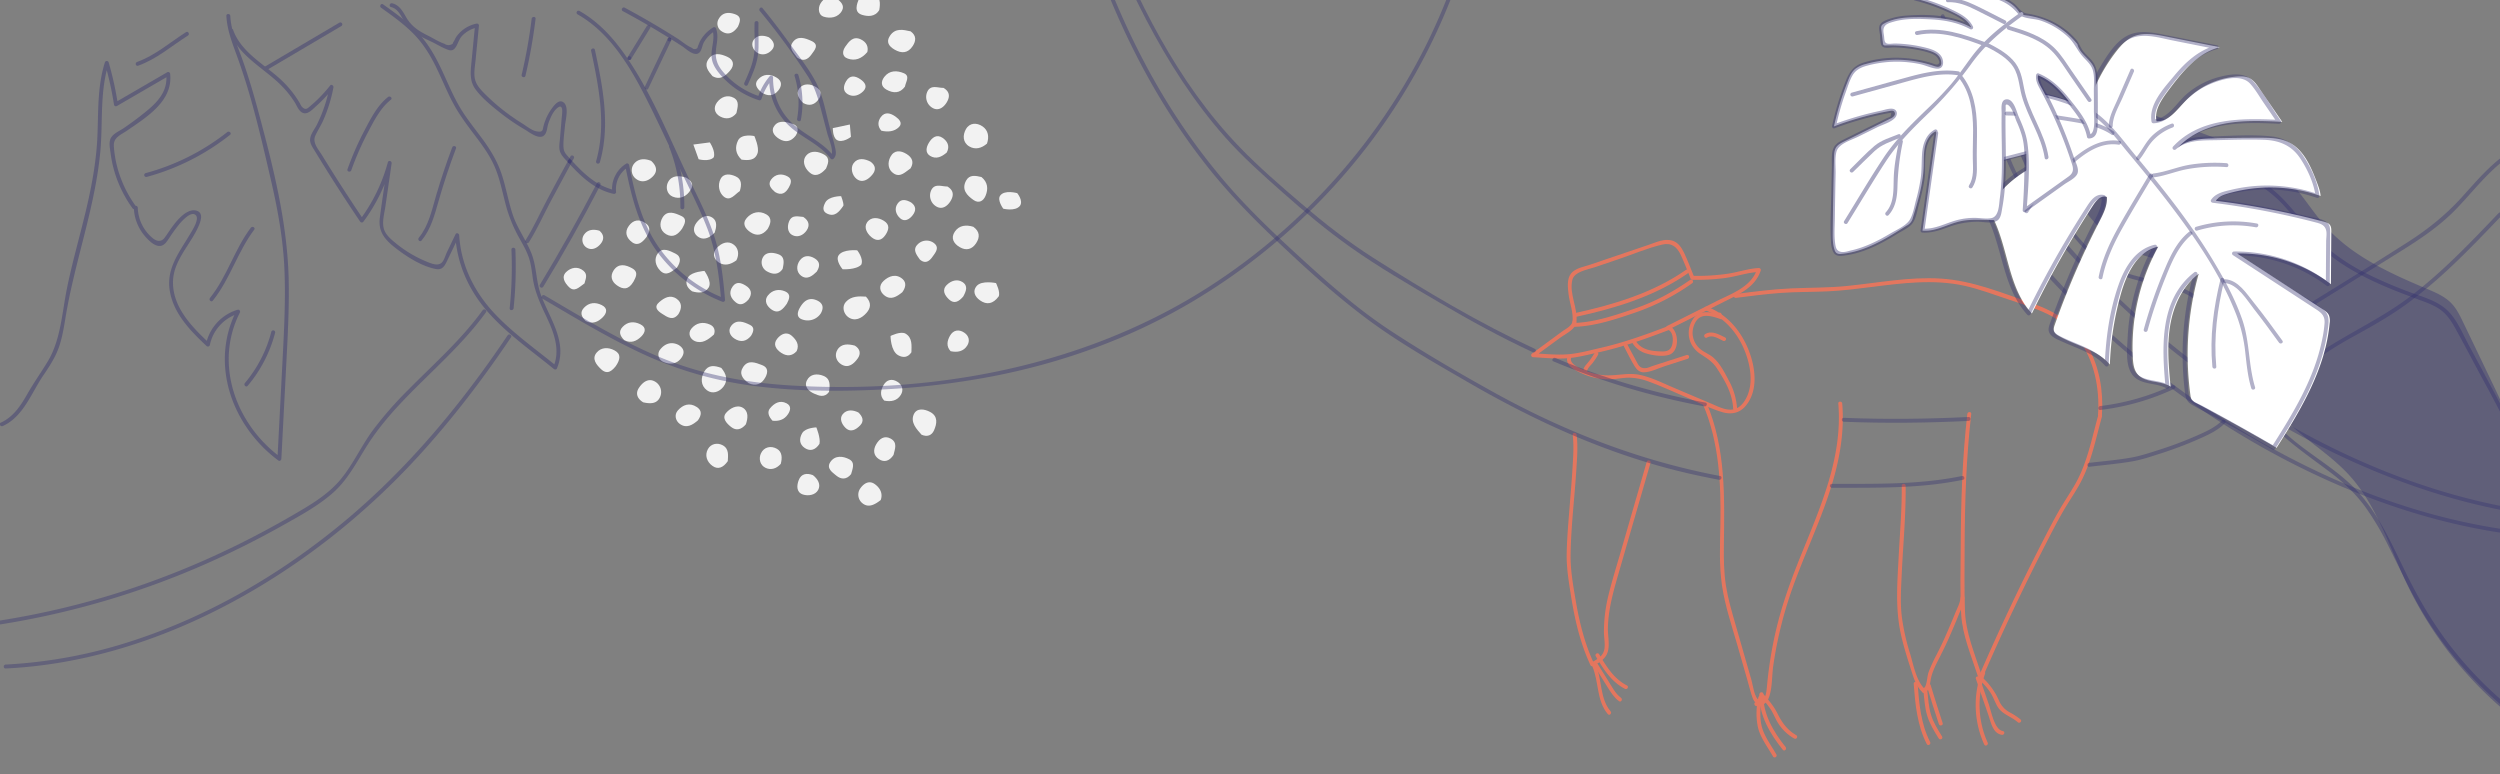 <svg id="圖層_1" data-name="圖層 1" xmlns="http://www.w3.org/2000/svg" viewBox="0 0 1914.603 593.091"><rect x="0" y="0" width="1914.603" height="593.091" fill="#808080" stroke="none"/><defs><style>.cls-1{fill:#f2f2f2;}.cls-2{fill:#e4765e;}.cls-3{opacity:0.38;}.cls-4{fill:#343170;}.cls-5{opacity:0.42;}.cls-6{fill:#fff;}</style></defs><title>land</title><path class="cls-1" d="M552.345,281.735c3.776,4.375,5.47,9.467,1.727,14.37-3.087,4.043-8.421,6.033-12.74,2.734-4.695-3.586-4.913-9.34-1.86-14.463C542.576,279.17,547.353,279.932,552.345,281.735Z"/><path class="cls-1" d="M745.406,173.674c5.068,3.672,5.141,8.066,2.108,12.649-3.109,4.698-7.505,5.837-12.44,2.997-4.768-2.743-7.171-7.043-3.811-11.95C734.649,172.425,740.048,172.02,745.406,173.674Z"/><path class="cls-1" d="M567.889,122.26c-4.508-4.274-5.297-9.386-2.66-14.713,2.716-5.487,12.48-3.357,12.48-3.357s3.937,8.694,2.47,13.124C578.286,123.028,573.034,122.925,567.889,122.26Z"/><path class="cls-1" d="M545.621,58.294c-3.346-3.925-6.544-7.912-3.073-12.944,3.898-5.652,9.47-4.079,14.401-1.872,4.917,2.2,5.699,6.438,2.26,10.454C555.73,57.996,551.628,61.782,545.621,58.294Z"/><path class="cls-1" d="M697.416,24.012c4.501,3.25,4.185,7.261,1.572,11.262-3.613,5.534-8.507,5.879-13.928,2.693-4.201-2.469-6.67-5.739-3.538-10.497C685.615,21.253,691.595,22.713,697.416,24.012Z"/><path class="cls-1" d="M663.187,227.176c4.587,4.877,3.431,8.98.448,12.395-3.773,4.319-9.09,6.919-14.143,3.21-3.352-2.46-4.977-7.884-1.711-11.54C651.988,226.53,658.121,226.864,663.187,227.176Z"/><path class="cls-1" d="M705.756,332.92c-3.883-4.369-8.547-9.392-6.024-15.408,2.222-5.298,8.186-4.399,12.642-2.003,6.155,3.309,5.2,8.947,2.936,14.068C713.609,333.426,710.169,334.852,705.756,332.92Z"/><path class="cls-1" d="M755.878,109.954c-4.153,3.62-9,4.914-13.591,2.177-5.092-3.036-5.062-8.653-2.609-13.099,2.855-5.174,8.391-5.256,12.778-2.246C756.856,99.803,757.66,104.778,755.878,109.954Z"/><path class="cls-1" d="M751.624,135.571c4.793,3.869,5.411,8.985,3.139,14.412-1.698,4.057-5.183,5.976-9.146,3.228-5.058-3.505-9.453-7.997-5.765-14.855C742.422,133.578,747.038,134.484,751.624,135.571Z"/><path class="cls-1" d="M573.485,293.53c-4.961-3.417-7.671-7.438-4.348-12.454,3.857-5.821,9.441-3.354,14.429-1.498,4.681,1.742,4.684,5.398,2.735,9.145C583.361,294.375,578.816,295.852,573.485,293.53Z"/><path class="cls-1" d="M659.611,202.67c-3.943,4.158-14.292,3.537-14.292,3.537s-5.794-6.687-3.045-10.711c3.332-4.878,14.207-3.795,14.207-3.795S661.612,198.001,659.611,202.67Z"/><path class="cls-1" d="M471.612,280.373c-2.529,3.059-6.2,7.196-11.302,2.356-3.406-3.232-7.481-7.916-3.289-12.805,3.437-4.008,8.86-4.145,13.602-1.587C475.762,271.108,475.113,275.195,471.612,280.373Z"/><path class="cls-1" d="M587.806,175.483c-3.777,4.676-8.239,5.583-13.077,2.373-4.012-2.663-6.597-6.61-2.825-10.921,3.931-4.492,9.682-5.82,14.912-2.78C591.664,166.973,590.175,171.541,587.806,175.483Z"/><path class="cls-1" d="M697.996,269.807c-2.811,4.214-6.496,4.235-10.09,2.265-5.881-3.224-5.891-14.781-5.891-14.781s7.854-3.943,11.518-1.763C698.888,258.712,698.097,264.671,697.996,269.807Z"/><path class="cls-1" d="M764.851,226.987c-4.418,5.948-9.213,6.67-14.38,3.005-3.881-2.753-5.868-7.031-2.52-10.963,3.883-4.561,14.84-2.232,14.84-2.232S766.279,223.647,764.851,226.987Z"/><path class="cls-1" d="M485.142,215.704c-3.777,6.346-7.943,6.177-12.691,2.813-4.245-3.007-5.21-7.155-2.623-11.254,3.736-5.918,9.378-4.553,14.29-1.799C489.587,208.531,486.584,212.736,485.142,215.704Z"/><path class="cls-1" d="M673.398,7.638c-3.247,5.577-9.066,4.987-13.17,3.742-6.603-2.003-3.904-8.381-2.405-12.422,1.731-4.669,7.18-5.595,11.226-3.922C674.434-2.737,674.222,2.666,673.398,7.638Z"/><path class="cls-1" d="M492.598,308.116c-4.614-2.799-6.045-6.824-3.334-10.986,2.649-4.067,6.957-7.8,12.096-5.05a9.248,9.248,0,0,1,3.852,12.575C502.654,309.613,497.311,309.175,492.598,308.116Z"/><path class="cls-1" d="M697.338,128.939c-3.837,2.567-7.665,7.157-12.709,4.04-4.607-2.848-5.125-8.317-2.697-12.891,2.878-5.422,7.829-4.996,12.431-2.106C698.446,120.546,700.247,124.128,697.338,128.939Z"/><path class="cls-1" d="M632.622,129.077c-4.217,4.844-8.655,6.826-13.038,2.641-3.61-3.446-5.614-8.876-1.806-12.961,3.598-3.86,9.308-2.761,13.496-.288C636.194,121.374,633.907,125.804,632.622,129.077Z"/><path class="cls-1" d="M525.366,135.965c4.287,2.404,6.065,5.434,3.55,9.493-3.18,5.133-8.217,7.446-13.743,5.145-4.57-1.903-5.522-7.407-3.564-11.108C514.575,133.887,520.4,134.503,525.366,135.965Z"/><path class="cls-1" d="M522.412,175.073c-3.062,4.346-6.95,7.4-12.222,4.329-5.12-2.983-5.361-8.547-2.768-12.823,3.654-6.027,9.742-3.327,14.375-1.169C526.563,167.632,524.29,171.673,522.412,175.073Z"/><path class="cls-1" d="M518.351,205.06c-3.922,2.781-7.976,6.984-12.697,2.256-3.59-3.595-5.057-9.059-1.824-13.348,3.77-5.002,9.274-1.712,13.271.169C522.114,196.496,521.225,200.978,518.351,205.06Z"/><path class="cls-1" d="M530.009,223.093c-4.447-3.1-5.684-7.181-2.72-11.183,2.838-3.833,12.206-4.429,12.206-4.429s6.042,8.151,3.245,12.673C539.895,224.754,534.671,224.525,530.009,223.093Z"/><path class="cls-1" d="M674.495,382.952c-4.605,3.614-9.295,6.054-13.757,2.648a8.381,8.381,0,0,1-1.813-11.668c2.534-3.57,6.621-6.371,11.082-3.135C674.071,373.744,676.278,377.997,674.495,382.952Z"/><path class="cls-1" d="M557.374,353.155c-3.568,5.157-7.605,6.624-11.754,3.648-4.281-3.071-6.082-8.143-3.454-12.893,2.332-4.216,7.426-5.088,11.403-2.86C558.623,343.88,557.491,349.255,557.374,353.155Z"/><path class="cls-1" d="M495.207,181.425c-3.192,4.126-6.645,7.332-11.114,4.092-4.164-3.019-6.114-7.626-2.486-12.556,3.395-4.615,7.848-5.384,12.601-2.182C499.141,174.103,497.043,178.068,495.207,181.425Z"/><path class="cls-1" d="M498.646,123.183c3.839,3.426,5.276,7.474,1.782,11.426-3.438,3.888-8.567,5.827-13.053,2.566a8.139,8.139,0,0,1-1.931-11.609C488.748,121.308,493.81,121.264,498.646,123.183Z"/><path class="cls-1" d="M534.483,321.934c-3.914,3.371-8.708,6.602-14.04,2.59-3.022-2.274-4.293-6.846-1.326-10.197,3.889-4.393,8.962-6.257,14.527-2.606C537.756,314.418,537.337,317.889,534.483,321.934Z"/><path class="cls-1" d="M563.951,199.375c-4.28,3.16-9.042,4.622-13.548,1.57-4.151-2.812-4.901-7.409-1.301-11.212,3.543-3.743,8.667-5.761,13.05-2.212C565.536,190.26,566.262,194.958,563.951,199.375Z"/><path class="cls-1" d="M693.036,66.349c-3.838,5.289-8.935,5.224-14.185,2.274-4.179-2.349-4.4-6.082-1.623-9.706,4.02-5.247,9.825-5.009,14.908-2.881C697.192,58.154,693.739,62.545,693.036,66.349Z"/><path class="cls-1" d="M628.645,239.928a11.992,11.992,0,0,1-13.862,4.855c-4.928-1.439-4.343-5.424-2.188-9.175,3.016-5.253,7.103-8.356,13.293-5.44C629.904,232.059,631.24,235.312,628.645,239.928Z"/><path class="cls-1" d="M690.968,223.85c-4.165,3.309-8.538,6.186-13.384,2.586-4.051-3.009-4.802-7.686-.939-11.276,4.196-3.9,9.734-5.79,14.643-1.416C694.553,216.652,693.371,220.659,690.968,223.85Z"/><path class="cls-1" d="M519.777,264.233c3.803,2.389,4.885,5.588,2.346,9.408-3.566,5.366-8.938,5.778-14.105,3.481a6.062,6.062,0,0,1-2.406-9.466C509.073,263.284,514.067,261.245,519.777,264.233Z"/><path class="cls-1" d="M651.81,363.099c-3.471,4.351-7.644,4.194-11.281,1.181-3.051-2.528-7.899-5.57-4.622-10.443,3.621-5.384,9.789-4.551,14.486-2.094C655.125,354.22,652.904,359.139,651.81,363.099Z"/><path class="cls-1" d="M725.476,142.796c5.733,3.354,4.612,7.908,2.258,11.545-2.394,3.698-6.49,6.608-11.112,3.508a9.67,9.67,0,0,1-3.643-11.713C715.52,139.957,721.309,142.985,725.476,142.796Z"/><path class="cls-1" d="M722.513,67.272c5.733,3.354,4.612,7.908,2.258,11.545-2.394,3.698-6.49,6.608-11.112,3.508a9.67,9.67,0,0,1-3.643-11.713C712.557,64.434,718.346,67.462,722.513,67.272Z"/><path class="cls-1" d="M583.106,70.761c-2.978-2.662-5.872-6.008-2.761-9.656,3.975-4.661,9.479-4.801,14.622-1.535,4.098,2.602,3.829,6.312,1.101,9.717C592.363,73.912,587.837,73.779,583.106,70.761Z"/><path class="cls-1" d="M571.199,324.978c-3.348,3.988-7.323,5.185-11.314,1.996-3.264-2.609-7.238-6.649-3.877-10.692,2.791-3.358,8.21-6.654,12.74-4.077C573.412,314.856,572.852,320.313,571.199,324.978Z"/><path class="cls-1" d="M654.674,264.689c4.111,2.488,4.715,6.287,2.246,9.762-2.863,4.028-6.999,7.849-12.368,4.756-4.092-2.357-5.76-7.215-3.199-11.375C644.345,262.97,649.637,263.35,654.674,264.689Z"/><path class="cls-1" d="M566.557,146.346c-3.805,2.457-7.328,8.23-12.271,4.216-3.606-2.928-4.85-8.884-2.465-13.468,2.479-4.764,7.67-3.776,11.574-2.026C568.22,137.232,568.022,141.73,566.557,146.346Z"/><path class="cls-1" d="M610.446,43.993c-2.277-3.446-6.557-6.789-3.575-11.283,3.863-5.822,9.769-3.537,14.541-1.358,6.45,2.945,2.262,7.191.011,10.405C618.724,45.615,615.002,47.445,610.446,43.993Z"/><path class="cls-1" d="M634.902,300.147c-3.514,4.702-7.771,2.948-11.556,1.242-4.123-1.858-7.721-5.321-5.391-10.054,2.478-5.032,7.897-5.393,12.622-3.509C636.313,290.112,635.549,295.319,634.902,300.147Z"/><path class="cls-1" d="M519.589,240.536c-4.264,5.53-8.543,2.318-12.662-.318-3.476-2.224-6.432-5.117-1.998-8.901,3.79-3.235,8.38-5.939,13.291-2.459C522.488,231.885,522.208,236.175,519.589,240.536Z"/><path class="cls-1" d="M563.972,86.64c-3.373,4.314-7.984,5.055-12.548,2.532-4.393-2.428-5.257-6.894-2.228-10.885,3.124-4.116,8.039-5.939,12.722-3.396C566.546,77.403,564.886,82.222,563.972,86.64Z"/><path class="cls-1" d="M664.237,39.862c-4.44,5.234-9.423,6.941-14.925,5.029-4.978-1.73-4.035-6.227-1.882-9.256,2.65-3.727,5.861-8.274,11.746-5.519C663.567,32.172,665.224,35.74,664.237,39.862Z"/><path class="cls-1" d="M627.588,339.932c-2.992,4.554-6.942,6.042-11.231,3.194-4.237-2.813-4.501-7.197-1.962-11.479,2.44-4.113,10.798-4.342,10.798-4.342S628.589,335.526,627.588,339.932Z"/><path class="cls-1" d="M684.293,348.41c-2.992,4.554-6.942,6.042-11.231,3.194-4.237-2.813-4.501-7.197-1.961-11.479,2.44-4.113,6.12-6.775,10.798-4.342C687.728,338.815,685.295,344.004,684.293,348.41Z"/><path class="cls-1" d="M640.44-1.248c3.519,2.351,6.54,5.483,4.406,9.396-2.954,5.418-9.03,6.238-14.134,4.606-3.993-1.277-4.347-6.507-2.516-9.79C630.736-1.587,635.189-3.584,640.44-1.248Z"/><path class="cls-1" d="M781.203,157.536c-3.6,4.636-12.867,2.29-12.867,2.29s-4.804-6.452-2.424-9.917c3.3-4.806,13.118-1.984,13.118-1.984S783.776,153.572,781.203,157.536Z"/><path class="cls-1" d="M666.587,123.756c4.181,2.96,4.347,6.493,1.579,9.894-3.234,3.973-7.879,6.922-12.386,3.181-3.159-2.623-4.708-8.21-2.067-11.828C656.968,120.545,662.21,121.507,666.587,123.756Z"/><path class="cls-1" d="M609.34,103.941c-3.502,4.533-7.822,5.39-12.626,2.407-4.012-2.491-6.843-6.406-3.251-10.527,3.598-4.128,9.119-2.378,13.58-.911C611.684,96.436,611.741,100.103,609.34,103.941Z"/><path class="cls-1" d="M678.05,180.029c-3.012,4.423-6.739,4.89-10.737,1.548-3.53-2.951-5.819-7.537-3.297-11.229,3.011-4.408,8.423-4.013,12.899-1.243C681.721,172.079,680.745,176.055,678.05,180.029Z"/><path class="cls-1" d="M546.593,120.498c-3.542,3.671-11.549,1.463-11.549,1.463l-4.041-11.253,12.594-1.658S548.298,116.03,546.593,120.498Z"/><path class="cls-1" d="M547.385,178.065c-3.694,3.88-7.906,5.997-11.995,3.745-4.196-2.311-5.249-6.86-2.099-11.096,3.086-4.151,7.653-7.114,12.372-3.963C549.597,169.378,548.583,174.338,547.385,178.065Z"/><path class="cls-1" d="M602.632,232.529c-2.881,4.147-6.32,8.237-11.636,4.608-3.421-2.336-6.308-6.602-2.807-10.971,3.289-4.105,8.25-5.086,13.029-3.043C606.079,225.201,604.47,229.019,602.632,232.529Z"/><path class="cls-1" d="M610.116,268.917c-3.521,3.937-7.595,4.035-11.723,1.355-4.061-2.636-6.682-6.534-3.166-10.887,2.731-3.381,7.074-5.948,11.369-2.023C609.833,260.321,612.379,264.017,610.116,268.917Z"/><path class="cls-1" d="M597.948,355.228c-3.16,3.628-7.403,4.994-11.499,3.14-4.513-2.043-5.491-7.199-3.729-11.077,2.264-4.982,7.671-6.208,12.282-3.574C599.099,346.057,599.117,350.77,597.948,355.228Z"/><path class="cls-1" d="M478.087,260.485c-3.292-3.202-4.626-6.598-1.273-10.136,3.866-4.08,8.7-4.433,13.554-2.029,4.979,2.466,3.788,6.297.857,9.274C487.617,261.257,483.147,263.233,478.087,260.485Z"/><path class="cls-1" d="M448.539,245.803c-3.292-3.202-4.626-6.598-1.273-10.136,3.867-4.08,8.7-4.433,13.554-2.029,4.979,2.466,3.788,6.297.857,9.274C458.069,246.574,453.6,248.551,448.539,245.803Z"/><path class="cls-1" d="M615.213,78.941c-3.368-3.023-5.823-7.513-3.116-11.168,3.131-4.228,8.568-3.775,13.112-.941,4.048,2.525,4.129,6.097,1.457,9.586C623.737,80.242,619.905,81.469,615.213,78.941Z"/><path class="cls-1" d="M599.366,205.944c-3.238,4.844-7.774,4.149-11.604,2.089a7.9,7.9,0,0,1-3.323-11.213c2.573-4.29,8.165-3.417,11.857-2.018C601.267,196.684,600.298,201.706,599.366,205.944Z"/><path class="cls-1" d="M565.117,20.476c-3.118,4.4-7.053,6.894-12.184,3.644a6.961,6.961,0,0,1-2.365-9.877c2.956-5.096,8.054-5.024,12.74-3.196C568.188,12.95,566.717,16.872,565.117,20.476Z"/><path class="cls-1" d="M625.48,208.048c-3.239,3.155-7.415,6.686-12.118,2.986-3.601-2.833-3.592-7.952-.753-11.706,3.03-4.005,7.372-3.922,11.496-1.327C628.135,200.538,628.081,203.932,625.48,208.048Z"/><path class="cls-1" d="M725.05,116.815c-3.704,3.16-8.101,5.508-12.808,2.531-3.841-2.429-2.929-6.561-.895-9.976,2.391-4.015,6.002-6.862,10.502-3.8C725.377,107.971,727.755,111.802,725.05,116.815Z"/><path class="cls-1" d="M622.6,363.91c3.763,2.945,6.214,7.208,3.99,11.302-2.172,3.997-7.686,4.824-11.698,3.49-5.191-1.726-4.754-6.999-3.172-11.062C613.624,362.745,617.869,362.046,622.6,363.91Z"/><path class="cls-1" d="M447.637,217.036c-4.288,3.017-7.701,7.061-12.02,2.679-3.027-3.072-5.97-7.538-2.024-11.377,3.555-3.459,8.821-4.675,13.252-.967C450.51,210.437,448.205,214.174,447.637,217.036Z"/><path class="cls-1" d="M546.762,256.192c-4.535,4.114-9.197,7.386-14.714,4.992-3.517-1.527-5.485-5.854-2.63-9.416,3.654-4.56,9.015-5.645,14.406-3.154C547.072,250.114,547.971,253.109,546.762,256.192Z"/><path class="cls-1" d="M677.149,306.784c-3.609-3.784-2.615-8.084-.537-11.79,2.466-4.398,6.714-5.269,10.95-2.434,3.559,2.382,4.557,6.265,2.32,9.86C687.035,306.996,682.35,307.882,677.149,306.784Z"/><path class="cls-1" d="M728.042,268.966c-3.609-3.784-2.615-8.084-.537-11.79,2.466-4.398,6.714-5.269,10.95-2.434,3.559,2.382,4.557,6.265,2.32,9.86C737.928,269.178,733.243,270.063,728.042,268.966Z"/><path class="cls-1" d="M575.159,257.192c-3.643,4.429-7.966,5.197-12.748,2.078-3.716-2.424-4.948-6.468-2.429-9.738,4.102-5.325,9.817-2.977,14.513-.65C578.235,250.734,577.004,254.222,575.159,257.192Z"/><path class="cls-1" d="M737.657,227.119c-3.114,3.583-6.74,6.117-10.88,2.183-3.126-2.971-5.767-7.118-1.618-11.158,3.185-3.101,7.746-4.694,11.758-2.25C741.744,218.835,739.806,223.208,737.657,227.119Z"/><path class="cls-1" d="M640.786,107.114c-3.174-2.288-2.981-9.003-2.981-9.003l13.046-2.76.834,9.483S645.181,109.934,640.786,107.114Z"/><path class="cls-1" d="M704.481,198.767c-2.468-3.525-5.756-7.483-1.813-11.469a9.405,9.405,0,0,1,12.005-1.55c5.399,3.589,1.766,7.665-.649,11.059C711.676,200.107,708.571,202.276,704.481,198.767Z"/><path class="cls-1" d="M573.31,229.296c-2.661,2.986-5.981,5.243-9.596,2.438-4.021-3.119-6.133-7.515-2.554-12.427,2.847-3.908,6.412-2.742,9.811-.671C575.417,221.344,576.344,224.891,573.31,229.296Z"/><path class="cls-1" d="M657.389,315.884c3.206,3.025,4.62,6.578,1.299,9.968-3.114,3.178-7.296,5.786-11.372,1.613-2.657-2.721-4.676-6.987-1.883-10.316C648.499,313.492,653.141,313.78,657.389,315.884Z"/><path class="cls-1" d="M615.184,166.125c4.402,2.886,5.08,6.52,2.705,10.158-2.621,4.016-7.172,6.003-11.329,3.626-3.456-1.977-3.803-6.641-2.238-10.373C606.629,164.038,611.445,165.982,615.184,166.125Z"/><path class="cls-1" d="M645.916,157.493c-3.465,5.181-6.876,8.839-12.573,6.074-3.824-1.856-2.971-5.232-1.353-8.368,2.645-5.127,12.181-4.973,12.181-4.973S646.252,155.422,645.916,157.493Z"/><path class="cls-1" d="M593.581,147.087c-3.005-2.553-5.85-5.728-3.077-9.512,3.191-4.355,8.211-5.01,12.862-2.348,3.606,2.064,2.399,5.445.73,8.388C601.664,147.904,598.444,150.006,593.581,147.087Z"/><path class="cls-1" d="M658.915,60.696c3.549,2.42,5.717,5.621,2.157,9.209-3.113,3.138-7.598,4.712-11.779,2.287-4.093-2.374-3.341-6.488-1.333-9.933C650.79,57.407,654.771,57.855,658.915,60.696Z"/><path class="cls-1" d="M697.84,155.097c3.87,2.834,3.791,6.245,1.133,9.708-2.517,3.28-6.245,5.382-9.639,2.337-3.236-2.903-4.782-7.569-1.65-11.595C690.496,151.931,694.339,153.106,697.84,155.097Z"/><path class="cls-1" d="M591.633,322.205c-3.15-3.304-4.128-6.792-1.965-9.432,3.114-3.801,7.449-6.662,12.726-3.896,3.791,1.986,3.038,5.351,1.125,8.262C600.535,321.678,596.114,322.708,591.633,322.205Z"/><path class="cls-1" d="M459.033,176.683c3.56,2.954,3.734,6.545,1.139,9.84-2.81,3.566-7.11,5.665-11.155,2.942a6.965,6.965,0,0,1-1.531-10.002C450.276,175.668,454.627,175.418,459.033,176.683Z"/><path class="cls-1" d="M674.957,100.092c-3.098-3.42-2.647-7.338-.418-10.402,3.256-4.477,7.661-3.009,11.395-.317,2.614,1.884,5.575,4.88,2.551,7.912C684.957,100.824,679.936,101.275,674.957,100.092Z"/><path class="cls-1" d="M588.885,28.582c3.443,2.681,5.286,6.201,2.306,9.606-2.899,3.311-7.489,4.753-11.526,2.031-3.313-2.234-4.716-6.738-2.377-9.866C580.016,26.706,584.705,26.812,588.885,28.582Z"/><path class="cls-2" d="M1204.42,332.992c1.038,8.139.403,16.549-.074,24.706-.677,11.575-1.696,23.128-2.612,34.686-.832,10.503-1.696,21.029-1.9,31.567-.209,10.787,1.545,21.309,3.23,31.947,2.918,18.426,7.073,36.648,15.026,53.613a1.518,1.518,0,0,0,2.052.538c4.064-2.29,8.567-4.849,10.565-9.296,2.552-5.679.55-13.647.672-19.713.292-14.544,4.238-28.255,8.244-42.12q8.227-28.472,16.463-56.941,3.983-13.774,7.963-27.549a1.501,1.501,0,0,0-2.893-.797q-9.826,34.02-19.67,68.035c-3.288,11.37-6.872,22.719-9.679,34.218a117.478,117.478,0,0,0-3.459,28.002c-.001,4.575,1.41,10.554-.081,14.933-1.45,4.259-5.979,6.574-9.641,8.638l2.052.538c-7.181-15.318-11.17-31.765-13.986-48.384-1.944-11.472-4.043-23.043-3.876-34.712.305-21.283,2.942-42.506,4.314-63.733.6-9.28,1.471-18.907.289-28.176-.241-1.889-3.244-1.913-3,0Z"/><path class="cls-2" d="M1304.418,310.204c12.154,28.679,13.67,60.2,13.136,90.945-.275,15.793-1.093,31.66,1.237,47.349,2.321,15.628,7.52,30.838,11.866,45.986l7.553,26.328c1.227,4.277,2.28,8.655,3.709,12.868.82,2.419,1.766,4.224,4.055,5.48,1.694.928,3.209-1.661,1.514-2.591-4.038-2.214-4.967-11.61-6.116-15.614l-4.316-15.045q-4.046-14.104-8.092-28.209c-2.748-9.582-5.592-19.183-7.138-29.049-1.618-10.328-1.756-20.824-1.607-31.255.524-36.853,1.468-74.077-13.209-108.707-.751-1.772-3.336-.245-2.591,1.514Z"/><path class="cls-2" d="M1200.222,273.828c-1.241,6.403,6.505,9.984,11.291,12.176a49.111,49.111,0,0,0,23.131,4.393c4.294-.241,8.532-1.117,12.84-1.16a44.434,44.434,0,0,1,15.587,3.145c9.713,3.531,19.157,7.962,28.67,11.997,8.915,3.782,17.879,8.487,27.179,11.232,6.883,2.031,13.17.914,17.917-4.691,9.79-11.559,7.655-28.98,2.616-42.09-5.807-15.109-16.693-28.27-32.184-33.897-1.818-.66-2.601,2.238-.797,2.893,16.319,5.927,27.263,21.113,31.963,37.37,2.449,8.47,3.422,18.019.314,26.459-1.761,4.781-5.213,10.271-10.448,11.684-5.912,1.596-12.483-1.983-17.733-4.205q-14.585-6.173-29.16-12.37c-8.373-3.552-16.868-7.888-25.836-9.709-8.724-1.772-17.116.785-25.852.377a45.988,45.988,0,0,1-14.018-2.913c-3.305-1.244-13.525-5.056-12.587-9.894.366-1.886-2.525-2.694-2.893-.797Z"/><path class="cls-2" d="M1317,242.413a1.501,1.501,0,0,0,0-3,1.501,1.501,0,0,0,0,3Z"/><path class="cls-2" d="M1318.477,241.5c-6.771-2.426-15.823-4.601-21.054,1.735a18.858,18.858,0,0,0-2.149,20.206,20.348,20.348,0,0,0,7.138,7.765c5.014,3.317,9.091,5.698,12.488,10.893,6.149,9.402,11.918,19.385,12.419,30.878.084,1.923,3.084,1.933,3,0a50.695,50.695,0,0,0-6.266-21.454c-3.204-6.109-6.909-13.539-12.332-17.999-2.597-2.136-5.758-3.386-8.469-5.346a16.402,16.402,0,0,1-6.995-12.717c-.123-4.367,1.809-10.277,5.919-12.518,4.394-2.395,11.182-.1,15.504,1.448,1.821.652,2.605-2.245.798-2.893Z"/><path class="cls-2" d="M1215.557,283.91c.428-2.296,2.813-4.184,4.198-5.987a54.295,54.295,0,0,0,4.123-6.248,1.501,1.501,0,0,0-2.59-1.514,50.211,50.211,0,0,1-5.203,7.569c-1.41,1.673-3.004,3.15-3.421,5.382-.352,1.887,2.538,2.696,2.893.797Z"/><path class="cls-2" d="M1243.815,265.582c2.671,4.953,5.093,10.188,8.088,14.951,1.69,2.687,3.819,4.715,7.163,4.613,5.156-.158,10.949-3.134,15.832-4.706l17.65-5.683c1.83-.589,1.048-3.487-.797-2.893l-26.011,8.375c-1.647.53-3.718,1.617-5.478,1.713-4.721.256-5.587-2.579-7.378-5.872-2.174-3.996-4.318-8.008-6.478-12.013-.917-1.7-3.508-.187-2.59,1.514Z"/><path class="cls-2" d="M1249.872,262.131a18.073,18.073,0,0,0,10.965,8.582c4.92,1.514,12.944,2.705,17.821.865,7.588-2.865,7.128-17.358.949-21.318-1.63-1.045-3.136,1.551-1.514,2.59,3.317,2.126,3.425,7.641,2.53,11.15-1.517,5.947-6.522,5.24-11.039,5.012-6.763-.341-13.645-2.02-17.12-8.395-.924-1.696-3.516-.183-2.59,1.514Z"/><path class="cls-2" d="M1307.337,258.502c3.95-2.46,8.682.781,12.306,2.526,1.732.834,3.255-1.752,1.514-2.59-4.711-2.268-10.241-5.698-15.334-2.526-1.635,1.018-.131,3.615,1.514,2.59Z"/><path class="cls-2" d="M1278.338,252.164l42.804-21.462c11.357-5.694,23.015-10.747,27.32-23.536a1.51,1.51,0,0,0-1.446-1.899c-8.008.374-15.866,3.185-23.798,4.359a162.846,162.846,0,0,1-26.988,1.63c-1.931-.037-1.931,2.963,0,3a166.179,166.179,0,0,0,24.771-1.315c8.651-1.132,17.344-4.268,26.015-4.674l-1.446-1.899c-4.527,13.449-19.473,18.5-31.183,24.371l-37.563,18.834c-1.726.866-.209,3.454,1.514,2.59Z"/><path class="cls-2" d="M1207.261,246.818c1.352-10.896-5.679-21.542-3.092-32.473,1.513-6.393,11.979-7.929,17.358-9.753l17.653-5.984c11.072-3.753,22.247-8.521,33.613-11.26,7.372-1.777,11.553,1.722,14.507,8.083,2.65,5.706,4.862,11.655,7.267,17.469.728,1.759,3.631.988,2.893-.797-2.588-6.257-4.926-12.699-7.863-18.802-1.896-3.939-4.592-7.769-8.983-9.062-6.003-1.767-12.489,1.395-18.073,3.288l-22.299,7.559-22.299,7.559c-4.719,1.6-11.544,2.662-14.813,6.839-3.21,4.103-2.469,10.574-1.925,15.359.838,7.378,3.987,14.474,3.057,21.976-.237,1.911,2.765,1.894,3,0Z"/><path class="cls-2" d="M1206.982,242.65c29.878-6.471,60.539-15.743,85.813-33.451,1.57-1.1.072-3.702-1.514-2.59-25.078,17.57-55.444,26.726-85.097,33.148-1.886.408-1.088,3.301.797,2.893Z"/><path class="cls-2" d="M1206.038,250.297c16.022-.561,32.123-6.073,47.189-11.228a170.93,170.93,0,0,0,42.705-22.14c1.573-1.096.075-3.698-1.514-2.59-13.16,9.171-26.773,16.632-41.988,21.838-14.771,5.054-30.698,10.571-46.391,11.121-1.925.068-1.934,3.068,0,3Z"/><path class="cls-2" d="M1329.368,228.145c11.548-1.496,23.105-2.996,34.724-3.831,11.947-.858,23.922-.625,35.879-1.197,22.957-1.1,45.574-5.791,68.534-6.837,12.152-.554,24.383-.036,36.28,2.654,11.278,2.55,22.195,6.651,33.135,10.337,20.089,6.769,40.858,12.359,53.919,30.349,12.045,16.591,16.306,37.779,14.915,57.966-.133,1.927,2.868,1.919,3,0,1.238-17.95-1.94-36.524-10.773-52.342-9.483-16.983-24.344-26.53-42.365-32.817-22.692-7.917-45.974-17.553-70.177-19.071-24.202-1.518-48.185,3.294-72.167,5.677-14.131,1.404-28.264,1.204-42.431,1.828-14.227.627-28.361,2.456-42.472,4.283-1.888.244-1.912,3.248,0,3Z"/><path class="cls-2" d="M1606.871,318.222c-4.802,17.25-8.308,35.88-17.111,51.639-4.136,7.403-9.005,14.37-13.194,21.746-4.597,8.095-8.827,16.401-13.071,24.684q-25.302,49.387-47.392,100.327c-.761,1.753,1.823,3.282,2.59,1.514q22.489-51.783,48.273-102.044c4.252-8.277,8.49-16.577,13.145-24.636,4.362-7.551,9.454-14.685,13.504-22.414,8.083-15.425,11.51-33.357,16.148-50.018a1.501,1.501,0,0,0-2.893-.797Z"/><path class="cls-2" d="M1506.66,317.015c-3.914,34.072-4.948,68.368-5.062,102.64-.056,16.892-.63,34.001.36,50.867.939,15.99,7.691,31.552,12.539,46.675.587,1.831,3.485,1.048,2.893-.797-5.063-15.793-12.004-31.928-12.548-48.669-.541-16.657-.31-33.39-.236-50.054.148-33.613,1.216-67.246,5.054-100.661.22-1.915-2.782-1.899-3,0Z"/><path class="cls-2" d="M1456.42,371.992c.198,17.829-1.376,35.743-2.301,53.538-1.043,20.063-2.74,40.001,1.579,59.815,1.941,8.909,4.644,17.629,7.445,26.298,2.131,6.594,3.904,13.569,9.11,18.467,1.405,1.322,3.531-.795,2.121-2.121-6.855-6.451-8.83-18.335-11.45-27.049a168.391,168.391,0,0,1-6.474-28.929c-1.255-10.803-.522-21.756-.021-32.586,1.037-22.42,3.241-44.977,2.992-67.433a1.501,1.501,0,0,0-3,0Z"/><path class="cls-2" d="M1501.42,457.992c-.299,3.895-2.712,8.228-4.141,11.788-2.486,6.193-5.117,12.33-7.816,18.433-1.937,4.378-4.011,8.611-6.189,12.871a118.041,118.041,0,0,0-6.247,13.587c-1.493,4.152-.876,10.685-4.546,13.611-1.509,1.203.626,3.313,2.121,2.121,3.057-2.437,3.336-5.894,3.946-9.537,1.037-6.193,4.083-11.882,6.893-17.439,2.443-4.831,4.811-9.607,6.994-14.564,2.668-6.056,5.272-12.144,7.737-18.286,1.564-3.897,3.921-8.328,4.248-12.585.148-1.925-2.853-1.916-3,0Z"/><path class="cls-2" d="M1346.71,533.86a52.659,52.659,0,0,0-.538,22.511c1.603,8.106,7.688,15.933,11.694,23.003a1.501,1.501,0,0,0,2.59-1.514c-3.646-6.436-8.918-13.402-10.979-20.544-1.951-6.762-1.628-15.939.126-22.658a1.501,1.501,0,0,0-2.893-.798Z"/><path class="cls-2" d="M1347.478,531.605c-.629,15.909,8.347,30.764,17.914,42.663,1.21,1.505,3.321-.63,2.121-2.121-9.038-11.241-17.629-25.513-17.035-40.541.076-1.931-2.924-1.927-3,0Z"/><path class="cls-2" d="M1347.997,533.362a78.073,78.073,0,0,1,8.004,9.759c2.028,3.112,3.335,6.57,5.19,9.772a34.891,34.891,0,0,0,12.942,12.726,1.501,1.501,0,0,0,1.514-2.59c-6.734-3.9-10.755-9.333-14.159-16.188-2.942-5.925-6.938-10.74-11.37-15.601-1.304-1.43-3.42.697-2.121,2.121Z"/><path class="cls-2" d="M1465.585,523.689c1.202,15.818,2.668,31.797,10.017,46.134.881,1.718,3.47.202,2.59-1.514-7.095-13.84-8.448-29.353-9.608-44.619-.145-1.913-3.147-1.929-3,0Z"/><path class="cls-2" d="M1472.891,528.009c.803,6.633,1.085,13.676,3.035,20.097,1.906,6.276,5.376,11.905,8.81,17.439,1.016,1.637,3.612.133,2.59-1.514-3.295-5.308-6.679-10.7-8.508-16.722-1.878-6.185-2.153-12.902-2.927-19.299-.229-1.893-3.232-1.916-3,0Z"/><path class="cls-2" d="M1475.708,525.548q4.38,14.578,9.175,29.025c.605,1.824,3.503,1.042,2.893-.797q-4.795-14.447-9.175-29.025c-.554-1.844-3.45-1.059-2.893.797Z"/><path class="cls-2" d="M1517.369,515.142a73.199,73.199,0,0,0,2.273,55.087c.793,1.757,3.379.233,2.59-1.514a70.139,70.139,0,0,1-1.971-52.775c.655-1.82-2.243-2.603-2.893-.797Z"/><path class="cls-2" d="M1513.19,519.832l9.601,27.79c1.94,5.616,3.3,14.049,10.335,15.16,1.889.298,2.702-2.592.797-2.893-6.585-1.04-8.833-14.783-10.717-20.236l-7.123-20.619c-.627-1.814-3.526-1.034-2.893.798Z"/><path class="cls-2" d="M1514.979,519.984a46.886,46.886,0,0,1,9.598,10.802c2.066,3.285,3.236,6.987,5.182,10.311,3.532,6.033,10.565,7.585,15.546,12.017,1.438,1.279,3.567-.835,2.121-2.121a49.186,49.186,0,0,0-8.403-5.499,18.26,18.26,0,0,1-8.084-8.877,52.297,52.297,0,0,0-13.839-18.754c-1.466-1.239-3.598.873-2.121,2.121Z"/><path class="cls-2" d="M1219.47,510.338c5.187,11.983,3.032,26.123,11.886,36.575,1.25,1.475,3.363-.656,2.121-2.121-8.456-9.982-6.424-24.433-11.417-35.968-.765-1.767-3.35-.241-2.59,1.514Z"/><path class="cls-2" d="M1221.006,510.036q5.122,8.199,10.244,16.397c2.495,3.988,4.848,7.743,8.681,10.568,1.556,1.146,3.054-1.456,1.514-2.59-4.343-3.2-6.852-8.287-9.654-12.771l-8.195-13.118c-1.021-1.634-3.617-.13-2.59,1.514Z"/><path class="cls-2" d="M1222.08,502.526c5.782,9.804,11.952,19.662,22.384,25.027,1.714.881,3.233-1.706,1.514-2.59-9.98-5.132-15.782-14.581-21.308-23.951a1.501,1.501,0,0,0-2.59,1.514Z"/><path class="cls-2" d="M1407.849,309.036c3.447,41.042-13.64,79.267-28.687,116.397-7.419,18.306-14.157,36.814-18.747,56.053q-3.475,14.566-5.523,29.422-.924,6.689-1.564,13.412c-.49,5.116-.765,14.312-8.334,13.388-1.912-.234-1.895,2.769,0,3,4.859.593,8.503-2.83,9.972-7.254,2.421-7.288,1.993-16.03,3.079-23.602a307.341,307.341,0,0,1,11.267-49.207c10.26-32.358,26.271-62.635,35.322-95.407,5.053-18.296,7.81-37.218,6.215-56.202-.16-1.91-3.162-1.927-3,0Z"/><path class="cls-2" d="M1204.286,246.248c-.58,3.462-5.318,5.691-7.963,7.633l-7.926,5.818-15.059,11.055a1.514,1.514,0,0,0,.757,2.795c8.842.472,17.915,1.508,26.76.766,8.002-.67,15.974-2.803,23.794-4.557,18.262-4.096,35.697-10.237,53.149-16.921,1.785-.684,1.01-3.585-.798-2.893-16.843,6.452-33.687,12.477-51.297,16.503-8.707,1.99-17.738,4.528-26.683,4.988-8.274.425-16.664-.446-24.925-.886l.757,2.795,19.814-14.546c3.951-2.9,11.613-6.39,12.512-11.753.317-1.889-2.574-2.7-2.893-.797Z"/><g class="cls-3"><path class="cls-4" d="M1107.732-.399C1071.98,89.993,1006.757,167.942,924.929,220.244c-94.208,60.215-209.03,81.725-319.68,74.94-33.545-2.057-66.726-8.058-97.931-20.816-31.609-12.923-60.939-30.988-90.325-48.209a1.501,1.501,0,0,0-1.514,2.59c26.363,15.449,52.634,31.455,80.544,44.004a291.178,291.178,0,0,0,84.877,23.236c30.355,3.683,61.184,3.868,91.697,2.447a610.383,610.383,0,0,0,87.225-10.185c53.592-10.34,105.362-28.949,152.428-56.701a474.49,474.49,0,0,0,112.256-92.176A465.699,465.699,0,0,0,1110.625.399c.71-1.796-2.19-2.575-2.893-.798Z"/></g><g class="cls-3"><path class="cls-4" d="M1306.053,308.317c-39.345-7.455-77.944-18.561-114.856-34.151-1.758-.742-3.288,1.841-1.514,2.59a568.66,568.66,0,0,0,115.573,34.454c1.887.357,2.695-2.533.797-2.893Z"/></g><g class="cls-3"><path class="cls-4" d="M388.758,256.827c-35.795,53.22-77.115,102.967-126.714,143.894-47.065,38.837-100.883,70.405-158.968,89.522A373.506,373.506,0,0,1,4.35,508.95c-1.922.092-1.933,3.093,0,3,60.457-2.905,119.173-21.757,172.34-50.195,53.909-28.834,102.647-67.444,143.873-112.53,25.948-28.377,49.335-58.993,70.785-90.884,1.08-1.606-1.517-3.11-2.59-1.514Z"/></g><g class="cls-3"><path class="cls-4" d="M457.198,140.235Q436.593,179.877,413.46,218.1c-1.006,1.654,1.588,3.163,2.59,1.514q23.211-38.177,43.738-77.865c.889-1.711-1.699-3.23-2.59-1.514Z"/></g><g class="cls-3"><path class="cls-4" d="M511.398,29.525c-5.935,12.247-11.662,24.596-17.545,36.869-.831,1.733,1.755,3.256,2.59,1.514,5.883-12.273,11.61-24.621,17.545-36.869.838-1.73-1.748-3.253-2.59-1.514Z"/></g><g class="cls-3"><path class="cls-4" d="M512.693,31.782a1.501,1.501,0,0,0,0-3,1.501,1.501,0,0,0,0,3Z"/></g><g class="cls-3"><path class="cls-4" d="M369.622,237.596c-16.56,22.919-37.917,41.569-57.656,61.619a281.832,281.832,0,0,0-26.501,30.398c-8.855,12.035-15.024,25.991-24.577,37.498-9.871,11.89-23.517,19.78-36.703,27.44q-19.668,11.425-40.042,21.573a648.832,648.832,0,0,1-85.369,35.204A626.938,626.938,0,0,1-.399,475.283c-1.902.299-1.094,3.191.798,2.893a637.739,637.739,0,0,0,174.885-54.415q20.894-9.949,41.084-21.293c13.099-7.349,26.697-14.68,38.092-24.571,11.273-9.785,17.982-22.65,25.727-35.146,7.713-12.444,17.077-23.721,27.098-34.362C329,285.33,353.563,264.921,372.212,239.11c1.132-1.567-1.469-3.066-2.59-1.514Z"/></g><g class="cls-3"><path class="cls-4" d="M436.885,119.768q-9.085,16.555-17.909,33.25C413.51,163.307,408.71,174.204,402.47,184.042c-1.037,1.635,1.558,3.142,2.59,1.514,6.241-9.838,11.04-20.734,16.506-31.023q8.86-16.677,17.909-33.25c.929-1.694-1.66-3.209-2.59-1.514Z"/></g><g class="cls-3"><path class="cls-4" d="M436.18,125.025a1.501,1.501,0,0,0,0-3,1.501,1.501,0,0,0,0,3Z"/></g><g class="cls-3"><path class="cls-4" d="M482.001,46.023a1.501,1.501,0,0,0,0-3,1.501,1.501,0,0,0,0,3Z"/></g><g class="cls-3"><path class="cls-4" d="M495.329,19.957q-7.387,11.858-14.623,23.808c-1.003,1.656,1.591,3.165,2.591,1.514q7.236-11.95,14.623-23.808c1.024-1.643-1.571-3.151-2.59-1.514Z"/></g><g class="cls-3"><path class="cls-4" d="M1925.92,406.492c-81.021-10.274-158.276-43.287-226.409-87.558a664.569,664.569,0,0,1-96.387-76.11q-21.581-20.57-41.147-43.117c-13.86-15.975-26.913-32.865-36.689-51.694-11.196-21.563-15.806-44.831-19.431-68.64-3.513-23.072-6.855-46.344-16.823-67.686-.816-1.748-3.403-.226-2.59,1.514,18.404,39.404,13.807,84.954,30.829,124.847,16.069,37.66,45.668,69.292,74.377,97.799,58.323,57.914,127.897,105.584,203.673,137.587,41.751,17.633,85.585,30.35,130.596,36.058,1.91.242,1.893-2.76,0-3Z"/></g><g class="cls-3"><path class="cls-4" d="M1945.92,392.492c-81.021-10.274-158.276-43.287-226.409-87.558a664.569,664.569,0,0,1-96.387-76.11q-21.581-20.57-41.147-43.117c-13.86-15.975-26.913-32.865-36.689-51.694-11.196-21.563-15.806-44.831-19.431-68.64-3.513-23.072-6.855-46.344-16.823-67.686-.816-1.748-3.403-.226-2.59,1.514,18.404,39.404,13.807,84.954,30.829,124.847,16.069,37.66,45.668,69.292,74.377,97.799,58.323,57.914,127.897,105.584,203.673,137.587,41.751,17.633,85.585,30.35,130.596,36.058,1.91.242,1.893-2.76,0-3Z"/></g><g class="cls-3"><path class="cls-4" d="M1175.447,267.18c-42.918-19.92-84.004-44.395-123.872-69.813-19.327-12.322-37.412-26.446-54.809-41.343-16.135-13.815-32.423-27.834-47.188-43.126C901.429,63.032,869.84-1.172,845.2-65.27c-8.79-22.865-16.112-46.256-24.834-69.137-.681-1.786-3.582-1.011-2.893.797,7.645,20.056,14.092,40.561,21.62,60.666,11.226,29.98,23.806,59.497,38.632,87.887,16.745,32.065,36.397,62.884,60.428,90.012,13.614,15.368,28.964,28.979,44.312,42.572,16.619,14.72,33.683,28.981,51.815,41.814,21.77,15.409,45.095,28.847,68.081,42.346,23.314,13.691,47.038,26.696,71.571,38.083,1.74.808,3.266-1.778,1.514-2.59Z"/></g><g class="cls-3"><path class="cls-4" d="M1317.319,364.546c-61.263-11.607-118.671-33.846-173.146-63.992-26.672-14.76-53.264-30.262-78.764-46.977-23.765-15.577-45.431-34.298-66.384-53.418-20.508-18.714-40.86-37.756-59.056-58.762a485.031,485.031,0,0,1-47.035-64.554c-23.172-37.887-41.301-78.626-55.652-120.608-5.997-17.542-11.308-35.301-16.401-53.123-3.297-11.536-6.248-23.289-10.513-34.519-.679-1.787-3.58-1.012-2.893.797,3.736,9.836,6.399,20.093,9.281,30.201,4.375,15.345,8.833,30.666,13.767,45.842,13.371,41.127,30.08,81.233,51.509,118.844A503.402,503.402,0,0,0,924.847,127.83c17.333,21.863,36.829,41.496,57.117,60.591,21.048,19.811,42.607,39.243,65.845,56.477,23.996,17.796,50.388,32.707,76.206,47.672,53.434,30.972,109.428,56.372,169.846,70.165,7.522,1.717,15.08,3.267,22.66,4.703,1.887.357,2.695-2.533.797-2.893Z"/></g><g class="cls-3"><path class="cls-4" d="M1507.624,319.36c-31.855,1.545-63.755,1.922-95.626.629-1.931-.078-1.927,2.922,0,3,31.871,1.293,63.771.916,95.626-.629,1.922-.093,1.933-3.094,0-3Z"/></g><g class="cls-3"><path class="cls-4" d="M1663.722,295.11a180.165,180.165,0,0,1-55.241,15.853c-1.895.221-1.917,3.224,0,3a184.752,184.752,0,0,0,56.755-16.262c1.749-.813.227-3.4-1.514-2.59Z"/></g><g class="cls-3"><path class="cls-4" d="M1919.447,117.772c-13.324,9.358-23.675,21.835-34.555,33.788-12.364,13.583-26.267,24.57-41.738,34.424-33.391,21.269-67.245,41.843-100.87,62.741-18.563,11.537-36.974,23.382-55.867,34.374a1.501,1.501,0,0,0,1.514,2.59c34.035-19.8,67.119-41.367,100.56-62.151q25.077-15.585,50.153-31.174c14.796-9.234,29.262-18.909,41.533-31.412,13.448-13.703,24.923-29.452,40.783-40.591,1.568-1.101.071-3.704-1.514-2.59Z"/></g><g class="cls-3"><path class="cls-4" d="M1502.521,364.546c-32.797,6.81-66.35,5.924-99.666,6.031a1.501,1.501,0,0,0,0,3c33.594-.108,67.396.728,100.464-6.138,1.889-.392,1.09-3.285-.797-2.893Z"/></g><g class="cls-3"><path class="cls-4" d="M1701.86,321.931c-5.446,5.71-13.575,9.107-20.667,12.226a296.296,296.296,0,0,1-29.058,10.798c-6.483,2.074-13.098,4.254-19.813,5.459-10.631,1.907-21.546,2.773-32.263,4.062-1.893.228-1.916,3.231,0,3,10.857-1.306,21.856-2.264,32.641-4.097,7.221-1.227,14.338-3.624,21.288-5.871a298.958,298.958,0,0,0,29.248-10.993c7.175-3.181,15.227-6.678,20.744-12.462,1.333-1.397-.786-3.522-2.121-2.121Z"/></g><g class="cls-3"><path class="cls-4" d="M1725.86,311.6c12.942-8.835,24.948-18.9,37.352-28.454a313.079,313.079,0,0,1,40.375-26.114c14.043-7.737,27.893-15.591,40.805-25.144a368.81,368.81,0,0,0,33.937-28.755c12.872-12.177,25.11-24.998,37.334-37.818,1.332-1.397-.786-3.522-2.121-2.121-21.442,22.487-43.021,45.161-67.845,63.991-24.944,18.921-54.079,30.939-79.132,49.67-14.172,10.596-27.593,22.17-42.22,32.155-1.585,1.082-.086,3.683,1.514,2.59Z"/></g><g class="cls-5"><path class="cls-4" d="M1963.849,593.091c-3.197-51.82-4.848-104.033-10.7-155.637-2.705-23.853-6.762-47.635-13.774-70.63-7.224-23.692-18.168-45.763-29.836-67.532q-9.353-17.451-18.773-34.867c-5.109-9.487-9.585-21.062-18.05-28.147-7.799-6.527-18.428-9.217-27.762-12.759a331.467,331.467,0,0,1-31.798-13.656,155.208,155.208,0,0,1-28.826-18.326c-8.699-7.151-15.891-15.654-23-24.333-7.049-8.606-14.21-17.099-23.084-23.9a125.37,125.37,0,0,0-28.17-15.731c-25.696-10.74-53.033-18.075-79.513-26.622l-85.654-27.646a1.514,1.514,0,0,0-1.845,1.048c-5.314,22.267,2.396,44.072,13.603,63.229a310.876,310.876,0,0,0,20.567,29.966c6.335,8.397,12.771,16.774,20.183,24.261,7.28,7.353,15.566,13.836,25.073,18.046,9.521,4.216,19.822,6.061,29.918,8.348,10.878,2.463,22.151,5.509,30.756,12.991,8.842,7.688,13.53,18.775,17.65,29.462,7.871,20.417,17.25,39.387,31.29,56.355,14.99,18.116,33.764,30.585,52.35,44.583,10.252,7.721,19.493,16.39,27.083,26.779a211.733,211.733,0,0,1,17.585,29.684c10.286,20.362,19.483,41.099,32.069,60.212a293.932,293.932,0,0,0,50.505,58.324c9.178,8.128,19.127,15.205,28.597,22.964,9.672,7.924,18.618,17.093,21.675,29.588.459,1.874,3.352,1.08,2.893-.798-4.931-20.152-23.631-31.599-38.859-43.664a291.445,291.445,0,0,1-48.797-49.2c-14.371-18.436-25.869-38.515-36.024-59.518-9.593-19.841-18.892-40.239-33.371-57.103-15.717-18.306-37.535-29.332-55.417-45.173a169.201,169.201,0,0,1-41.048-55.026c-8.445-18.119-12.493-40.437-29.911-52.595-17.366-12.123-40.078-10.701-58.871-19.459-22.948-10.694-38.767-34.283-52.849-54.385-15.608-22.279-30.458-48.993-23.756-77.073l-1.845,1.048c48.937,15.795,98.117,30.991,146.833,47.453,21.872,7.391,42.61,16.719,58.416,34.072,7.409,8.134,13.886,17.069,21.378,25.131a127.157,127.157,0,0,0,23.706,19.768c17.764,11.605,37.694,19.375,57.503,26.705,5.331,1.972,10.782,3.835,15.603,6.907,5.647,3.599,9.252,8.824,12.46,14.572,6.037,10.818,11.767,21.821,17.641,32.728,12.182,22.619,24.939,45.14,33.859,69.305,8.378,22.694,13.49,46.458,16.843,70.377,3.847,27.444,5.417,55.145,7.122,82.785l5.374,87.092c.118,1.918,3.119,1.931,3,0Z"/></g><g class="cls-5"><path class="cls-4" d="M1950.125,590.504l-1.427-93.197c-.789-51.551-1.739-104.079-18.221-152.93-6.501-19.267-15.327-37.654-24.13-55.984q-9.948-20.715-19.896-41.429c-2.541-5.291-5.153-10.685-9.258-14.88-5.039-5.149-11.88-8.049-18.518-10.849-27.994-11.809-56.657-24.728-77.074-47.229-10.984-12.105-19.201-26.615-30.954-37.975-16.614-16.059-38.909-24.573-60.546-32.681l-133.37-49.977c-9.702,31.93,10.012,64.64,28.824,92.204,11.93,17.48,24.679,35.691,43.633,45.106,19.481,9.678,44.197,9.334,59.913,24.373,11.559,11.061,15.246,27.712,20.593,42.791a169.983,169.983,0,0,0,46.987,69.834c13.966,12.424,30.017,22.56,42.59,36.393,21.09,23.204,30.402,54.401,43.854,82.726a292.067,292.067,0,0,0,74.998,97.398c13.95,11.793,30.116,24.019,33.266,42.012"/></g><path class="cls-6" d="M1599.966,84.245a134.763,134.763,0,0,0-65.56-14.242,9.702,9.702,0,0,0-5.118,1.196c-1.538,1.036-2.37,2.819-3.09,4.528a126.385,126.385,0,0,0-9.863,51.364l62.091-16.021c-7.484,9.715-19.452,14.594-29.658,21.393A86.019,86.019,0,0,0,1525.78,155.057a10.065,10.065,0,0,0-1.944,4.081c-.357,2.372.892,4.651,1.997,6.779,12.402,23.889,11.877,54.492,30.279,74.136a748.653,748.653,0,0,1,46.975-82.981c2.414-3.695,6.367-7.885,10.448-6.204.473,6.676-2.772,12.982-5.833,18.934a637.72,637.72,0,0,0-34.089,78.967c-.571,1.613-1.137,3.38-.577,4.996.558,1.609,2.089,2.647,3.562,3.502,13.073,7.589,29.547,10.347,39.227,21.957a229.434,229.434,0,0,1,8.557-54.518c4.386-15.462,12.757-32.566,28.499-35.804a160.028,160.028,0,0,0-19.472,85.071c.235,4.437.774,9.165,3.613,12.582,5.862,7.057,17.576,4.638,25.308,9.574-1.445-15.489-2.884-31.18-.374-46.532s9.451-30.585,21.894-39.92a230.805,230.805,0,0,0-6.313,93.118,8.428,8.428,0,0,0,.79,2.957,8.652,8.652,0,0,0,3.793,3.074q30.997,16.508,61.37,34.152c18.811-29.476,37.554-60.724,40.654-95.553a11.675,11.675,0,0,0-.594-6.069c-.96-2.018-2.922-3.338-4.794-4.558l-65.489-42.68a115.647,115.647,0,0,1,71.845,23.521l.306-40.372c.013-1.688-.011-3.499-.98-4.881-1.087-1.549-3.063-2.146-4.892-2.632a609.991,609.991,0,0,0-82.509-15.963c1.625-2.996,5.136-4.359,8.4-5.341a116.737,116.737,0,0,1,71.78,1.639c-.27-3.638-1.581-7.108-2.878-10.518-4.568-12.008-10.1-25.104-21.67-30.688-6.707-3.237-14.436-3.377-21.883-3.386q-18.608-.021-37.21.538c-9.179.276-19.223,1.004-25.901,7.308,9.549-10.591,23.432-16.484,37.479-18.941s28.43-1.778,42.673-1.091l-17.679-25.799c-2.055-3-4.256-6.128-7.528-7.715-2.766-1.342-5.968-1.411-9.036-1.218a60.711,60.711,0,0,0-39.864,18.687c-6.42,6.795-12.786,15.861-22.132,15.655-1.851-8.132,3.395-16.014,8.367-22.709,10.662-14.36,22.68-29.662,40.015-34.066l-41.472-8.24c-8.477-1.684-17.643-3.295-25.463.386-4.97,2.34-8.774,6.568-12.155,10.898a130.024,130.024,0,0,0-21.944,42.369"/><g class="cls-3"><path class="cls-4" d="M1598.32,82.95a138.996,138.996,0,0,0-33.984-11.785c-10.876-2.213-23.268-4.026-34.34-2.498-3.64.502-5.662,2.37-7.212,5.661a102.949,102.949,0,0,0-5.785,16.438,130.551,130.551,0,0,0-4.568,36.324,1.518,1.518,0,0,0,1.899,1.446l62.091-16.021-1.459-2.507c-9.264,11.501-23.826,16.419-35.181,25.402a87.587,87.587,0,0,0-15.702,16.122c-3.919,5.222-5.252,8.483-2.277,14.495,11.985,24.217,12.035,54.41,30.846,75.087a1.51,1.51,0,0,0,2.356-.304q11.252-23.138,24.017-45.491,6.276-10.959,12.919-21.702,3.444-5.569,6.986-11.078c2.477-3.852,6.041-11.722,11.807-10.225l-1.101-1.446c.213,8.21-4.171,15.255-7.752,22.345q-5.272,10.439-10.16,21.067-9.266,20.152-17.13,40.912-1.988,5.25-3.884,10.534c-.91,2.536-2.444,5.652-1.519,8.437,1.38,4.156,7.248,6.115,10.799,7.751,11.328,5.219,23.889,8.654,32.376,18.37a1.516,1.516,0,0,0,2.561-1.061,223.198,223.198,0,0,1,9.092-56.116c4.169-13.708,11.642-29.203,26.863-32.76l-1.694-2.204a163.536,163.536,0,0,0-19.709,69.924c-.43,8.786-2.093,22.221,4.085,29.546,6.29,7.458,17.728,5.228,25.612,9.809a1.511,1.511,0,0,0,2.257-1.295c-2.736-29.404-4.982-65.133,21.081-85.392l-2.507-1.459a233.968,233.968,0,0,0-6.957,88.855c.593,5.09.713,8.931,5.367,11.686,6.597,3.905,13.563,7.282,20.288,10.966q20.962,11.483,41.629,23.488a1.53,1.53,0,0,0,2.052-.538c17.606-27.619,35.401-56.842,40.103-89.853.853-5.991,2.269-12.241-2.851-16.594-6.108-5.193-13.811-9.141-20.533-13.522l-47.48-30.943-.757,2.795a115.792,115.792,0,0,1,71.088,23.317c.946.712,2.249-.261,2.257-1.295.097-12.816.223-25.633.291-38.45.017-3.273.262-6.707-2.523-8.978-3.616-2.949-10.256-3.439-14.619-4.519a621.191,621.191,0,0,0-72.725-13.402l1.295,2.257c3.708-5.467,13.599-6.465,19.609-7.58a114.085,114.085,0,0,1,19.955-1.878,117.237,117.237,0,0,1,38.923,6.446,1.507,1.507,0,0,0,1.899-1.446c-1.24-10.32-6.593-22.242-12.459-30.82a33.179,33.179,0,0,0-25.109-14.883c-14.329-1.479-29.281-.346-43.657.039-10.79.289-22.311.368-30.877,7.859l2.121,2.121c20.261-21.742,51.743-20.906,79.092-19.593a1.509,1.509,0,0,0,1.295-2.257c-6.746-9.844-12.896-20.874-20.709-29.899-6.533-7.546-16.753-6.089-25.55-3.932a62.647,62.647,0,0,0-26.139,13.586c-7.572,6.603-13.951,18.81-25.136,19.111l1.446,1.101c-1.305-7.623,2.946-14.28,7.22-20.199,3.589-4.97,7.33-9.862,11.339-14.502,7.835-9.069,17.007-17.002,28.775-20.229,1.363-.374,1.495-2.596,0-2.893l-37.702-7.491c-10.134-2.014-21.391-4.835-31.117.167-8.903,4.579-15.188,14.753-20.261,23.023a134.732,134.732,0,0,0-13.799,30.763c-.571,1.849,2.324,2.639,2.893.797a131.945,131.945,0,0,1,12.172-27.843c5.122-8.742,11.628-19.945,21.121-24.408,10.158-4.775,22.521-.734,32.907,1.33l32.989,6.555V34.695c-13.317,3.652-23.496,12.973-32.115,23.389-7.964,9.624-19.623,21.745-17.314,35.232a1.505,1.505,0,0,0,1.446,1.101c7.793-.21,13.321-5.284,18.34-10.752,7.094-7.728,14.263-14.487,24.023-18.76,8.726-3.82,24.341-8.975,31.819-.711,3.923,4.335,6.965,9.738,10.265,14.554L1744.13,94.066l1.295-2.257c-28.164-1.352-60.386-1.877-81.213,20.472a1.501,1.501,0,0,0,2.121,2.121c8.574-7.497,21.008-6.795,31.693-7.055,11.821-.287,23.72-.675,35.541-.289,11.557.377,21.006,3.995,27.697,13.721,5.579,8.11,10.872,19.506,12.049,29.306l1.899-1.446a119.573,119.573,0,0,0-45.058-6.392,118.168,118.168,0,0,0-21.506,3.126c-5.61,1.357-11.881,2.602-15.31,7.657-.71,1.047.272,2.13,1.295,2.257a615.072,615.072,0,0,1,64.494,11.503q7.444,1.745,14.843,3.677c3.516.918,6.616,2.049,7.538,6.157.549,2.445-.033,5.793-.052,8.33l-.247,32.682,2.257-1.295a118.457,118.457,0,0,0-72.602-23.726,1.513,1.513,0,0,0-.757,2.795l42.568,27.742q10.642,6.935,21.284,13.871c4.226,2.768,6.558,5.125,6.282,10.399a88.384,88.384,0,0,1-1.815,12.497c-5.993,30.09-22.363,56.773-38.635,82.299l2.052-.538q-18.563-10.771-37.355-21.14-8.97-4.944-17.994-9.791c-3.076-1.653-8.185-3.321-9.653-6.833-1.292-3.092-1.078-8.081-1.381-11.394a231.873,231.873,0,0,1,7.433-82.449,1.514,1.514,0,0,0-2.507-1.459c-26.678,20.737-24.764,57.373-21.959,87.513l2.257-1.295c-7.081-4.114-16.956-2.528-23.297-7.737-4.668-3.835-4.796-10.191-4.996-15.773a157.568,157.568,0,0,1,.293-16.783,159.959,159.959,0,0,1,19.089-64.881,1.518,1.518,0,0,0-1.694-2.204c-14.823,3.464-22.95,17.422-27.648,30.84-6.783,19.376-9.709,40.487-10.51,60.929l2.561-1.061c-7.214-8.259-17.331-12.202-27.206-16.333-3.072-1.285-6.132-2.598-9.1-4.112-3.768-1.922-6.372-3.642-5.521-8.55.603-3.48,2.597-7.231,3.837-10.551q1.965-5.258,4.023-10.482,8.156-20.712,17.765-40.812c3.174-6.645,6.588-13.164,9.84-19.769,2.618-5.317,4.666-10.679,4.51-16.686a1.534,1.534,0,0,0-1.101-1.446c-6.896-1.79-10.967,5.059-14.181,10.031q-8.379,12.963-16.219,26.265-15.441,26.196-28.716,53.579l2.356-.304c-17.301-19.017-17.8-46.464-27.79-69.106-1.507-3.416-4.122-6.799-3.508-10.571.7-4.296,4.455-8.06,7.28-11.25a84.77,84.77,0,0,1,16.37-14.307c10.301-6.877,22.012-11.76,29.961-21.628a1.513,1.513,0,0,0-1.459-2.507l-62.091,16.021,1.899,1.446a127.964,127.964,0,0,1,3.337-31.127,126.085,126.085,0,0,1,4.466-14.771c.79-2.131,1.505-5.6,3.093-7.225,2.728-2.791,6.619-2.542,10.134-2.56a134.561,134.561,0,0,1,60.343,14.133c1.724.854,3.246-1.732,1.514-2.59Z"/></g><g class="cls-3"><path class="cls-4" d="M1596.328,84.359c13.922,7.265,23.455,20.599,33.306,32.401,10.796,12.935,21.514,25.944,31.746,39.332,20,26.168,39.54,54.432,51.434,85.353a114.267,114.267,0,0,1,6.699,28.347c1.066,9.293,1.874,18.573,4.626,27.56.564,1.841,3.46,1.056,2.893-.797-5.157-16.846-3.989-34.769-9.736-51.538-5.399-15.755-13.548-30.713-22.08-44.964-17.338-28.958-38.492-55.396-60.031-81.297-11.027-13.261-21.703-28.827-37.343-36.987-1.71-.892-3.228,1.696-1.514,2.59Z"/></g><g class="cls-3"><path class="cls-4" d="M1700.528,213.845c-5.371,22.233-8.324,44.125-6.198,67.024.177,1.906,3.179,1.925,3,0-2.1-22.619.782-44.252,6.091-66.226.453-1.876-2.439-2.676-2.893-.797Z"/></g><g class="cls-3"><path class="cls-4" d="M1704.115,216.868c9.441.552,16.91,13.259,22.177,19.947,6.59,8.368,12.84,16.998,19.092,25.619,1.123,1.548,3.727.052,2.59-1.514-7.125-9.825-14.258-19.653-21.86-29.118-5.633-7.013-12.069-17.354-22-17.934-1.929-.113-1.922,2.888,0,3Z"/></g><g class="cls-3"><path class="cls-4" d="M1676.452,177.545c-9.828,7.982-14.921,19.694-19.668,31.111a374.312,374.312,0,0,0-15.009,43.678,1.501,1.501,0,0,0,2.893.797,375.023,375.023,0,0,1,13.579-40.187c4.869-12.062,9.953-24.854,20.326-33.279,1.499-1.218-.635-3.329-2.121-2.121Z"/></g><g class="cls-3"><path class="cls-4" d="M1682.657,176.604a97.304,97.304,0,0,1,44.985-2.524c1.888.338,2.698-2.553.797-2.893a100.739,100.739,0,0,0-46.58,2.524c-1.847.546-1.061,3.442.797,2.893Z"/></g><g class="cls-3"><path class="cls-4" d="M1649.181,135.863c8.66-1.035,16.829-4.604,25.399-6.234a118.587,118.587,0,0,1,30.571-1.654c1.927.136,1.918-2.865,0-3a122.375,122.375,0,0,0-27.654,1.117c-9.606,1.508-18.715,5.625-28.317,6.772-1.893.226-1.916,3.229,0,3Z"/></g><g class="cls-3"><path class="cls-4" d="M1646.002,133.65c-7.806,13.227-15.84,26.347-23.324,39.76-6.794,12.176-12.68,24.856-15.424,38.601-.376,1.885,2.515,2.692,2.893.797,2.815-14.105,8.979-27.012,16.008-39.463,7.255-12.851,14.937-25.472,22.437-38.181a1.501,1.501,0,0,0-2.59-1.514Z"/></g><g class="cls-3"><path class="cls-4" d="M1638.438,122.283c3.736-4.48,6.079-9.883,9.991-14.238a39.556,39.556,0,0,1,15.509-10.44c1.788-.678,1.012-3.58-.797-2.893a43.471,43.471,0,0,0-14.718,9.051c-5.068,4.822-7.692,11.105-12.106,16.399-1.228,1.473.883,3.606,2.121,2.121Z"/></g><g class="cls-3"><path class="cls-4" d="M1617.995,96.484c.081-7.563,4.612-14.938,7.574-21.741l8.65-19.872c.763-1.753-1.821-3.282-2.59-1.514l-10.223,23.485c-2.734,6.28-6.336,12.641-6.411,19.643a1.501,1.501,0,0,0,3,0Z"/></g><g class="cls-3"><path class="cls-4" d="M1623.235,107.907c-15.801-2.371-28.536,7.273-39.815,17.062-12.334,10.705-24.307,21.98-32.778,36.09a1.501,1.501,0,0,0,2.59,1.514c7.435-12.383,17.647-22.521,28.388-32.045,11.305-10.025,24.444-22.184,40.817-19.728,1.889.283,2.703-2.607.797-2.893Z"/></g><g class="cls-3"><path class="cls-4" d="M1618.674,100.599c-10.924-7.459-25.168-9.338-37.943-11.394a302,302,0,0,0-44.081-3.761,1.501,1.501,0,0,0,0,3,296.539,296.539,0,0,1,43.283,3.654c12.487,2.009,26.559,3.808,37.226,11.091,1.599,1.091,3.101-1.507,1.514-2.59Z"/></g><path class="cls-6" d="M1482.394,100.589c-4.528,2.215-7.2,7.124-8.239,12.057s-.73,10.033-.912,15.071c-.477,13.245-4.354,26.102-8.2,38.785a8.835,8.835,0,0,1-4.929,6.354c-15.439,9.852-31.671,19.984-49.915,21.58a5.36,5.36,0,0,1-3.688-.61,4.954,4.954,0,0,1-1.547-2.536c-1.471-4.444-1.442-9.224-1.391-13.904q.313-28.559,1.024-57.112c.062-2.507.166-5.15,1.493-7.277,1.383-2.217,3.844-3.479,6.187-4.636l35.372-17.475a7.609,7.609,0,0,0,3.011-2.168,2.613,2.613,0,0,0-.147-3.409c-.839-.702-2.074-.554-3.151-.36A242.576,242.576,0,0,0,1404.536,96.8a213.812,213.812,0,0,1,10.409-34.227c1.38-3.598,2.918-7.327,5.862-9.813a20.92,20.92,0,0,1,7.943-3.694,87.913,87.913,0,0,1,52.558,1.512c1.57.546,3.556,1.049,4.697-.161a3.226,3.226,0,0,0,.688-2.457c-.356-5.064-3.935-7.424-8.772-8.967l-2.185-.697-.372-.094a113.796,113.796,0,0,0-31.261-3.385,2.129,2.129,0,0,1-1.611-.39,2.099,2.099,0,0,1-.452-1.276l-1.29-10.812a4.693,4.693,0,0,1,.151-2.477,4.342,4.342,0,0,1,1.971-1.809c7.676-4.354,16.884-4.861,25.708-4.908,14.104-.075,28.807.924,41.056,7.917-2.174-5.12-7.319-8.254-12.285-10.759a147.513,147.513,0,0,0-30.518-11.366c-.802-2.027.511-4.4,2.385-5.514a13.421,13.421,0,0,1,6.323-1.375,172.456,172.456,0,0,1,48.142,4.11c8.284,1.989,16.942,5.111,21.926,12.02a10.825,10.825,0,0,0,1.822,2.206c1.336,1.081,3.161,1.257,4.867,1.466a58.72,58.72,0,0,1,38.651,22.035c1.899,7.802,10.357,11.36,12.946,18.481a24.759,24.759,0,0,1,1.042,8.106q.288,18.015.064,36.032a12.781,12.781,0,0,1-.853,5.384c-.788,1.654-2.544,2.996-4.352,2.7-1.181-8.108-6.268-15.03-11.195-21.576-7.642-10.156-15.912-20.799-27.788-25.327-.739,3.104.882,6.228,2.409,9.029a336.033,336.033,0,0,1,26.2,62.273,5.47,5.47,0,0,1,.317,3.095,5.53,5.53,0,0,1-2.375,2.656L1550.561,161.03q1.331-18.544,1.345-37.152c.005-6.556-.123-13.185-1.753-19.535a84.348,84.348,0,0,0-4.726-12.629l-4.47-10.242a7.603,7.603,0,0,0-2.277-3.376c-1.126-.79-2.943-.764-3.652.415a3.766,3.766,0,0,0-.385,1.802c-1.203,27.724,2.471,55.92-3.602,82.997-.405,1.806-1.004,3.806-2.631,4.686a6.581,6.581,0,0,1-3.22.528c-7.976-.072-16.061-.783-23.849.942-9.802,2.171-19.035,8.158-29.023,7.149l10.568-74.897"/><path class="cls-6" d="M1547.392,9.529c-13.565,9.674-26.46,19.569-36.638,32.925-5.559,7.295-10.582,14.986-16.513,21.996a256.181,256.181,0,0,1-17.855,18.571c-12.184,11.767-24.292,23.396-33.72,37.574-10.582,15.914-20.273,32.479-30.336,48.726-1.019,1.646,1.575,3.154,2.59,1.514,9.752-15.744,19.219-31.713,29.345-47.219,9.524-14.585,21.785-26.442,34.242-38.473a279.473,279.473,0,0,0,31.712-36.971c10.77-14.742,23.914-25.516,38.687-36.053,1.559-1.112.062-3.715-1.514-2.59Z"/><path class="cls-6" d="M1454.362,107.894c-1.769,8.84-3.54,17.726-3.997,26.751-.487,9.609.816,20.279-6.142,27.994-1.29,1.43.825,3.559,2.121,2.121,5.72-6.342,6.667-14.481,6.839-22.709a188.499,188.499,0,0,1,4.07-33.36c.377-1.885-2.514-2.692-2.893-.797Z"/><path class="cls-6" d="M1453.915,102.807c-6.435,2.659-12.977,4.387-18.401,8.963-6.507,5.49-12.396,11.903-18.49,17.844-1.385,1.35.737,3.47,2.121,2.121,5.399-5.263,10.726-10.614,16.212-15.786,5.683-5.358,12.313-7.34,19.355-10.25,1.759-.727.988-3.631-.798-2.893Z"/><path class="cls-6" d="M1499.75,59.158c9.431,11.406,11.267,26.37,11.32,40.681.027,7.234-.335,14.465-.213,21.699.118,7.012,1.024,14.286-2.899,20.512-1.032,1.638,1.563,3.145,2.59,1.514,3.589-5.698,3.567-12.066,3.399-18.593-.232-9.011.23-18.009.106-27.018-.2-14.588-2.635-29.369-12.184-40.917-1.231-1.489-3.343.643-2.121,2.121Z"/><path class="cls-6" d="M1499.908,54.675c-13.457-1.989-26.483,1.032-39.416,4.573-14.132,3.87-28.244,7.811-42.366,11.717a1.501,1.501,0,0,0,.797,2.893q19.36-5.355,38.719-10.71c13.514-3.736,27.33-7.67,41.467-5.58,1.889.279,2.704-2.611.798-2.893Z"/><path class="cls-6" d="M1519.449,34.851c7.246,3.642,14.865,7.496,20.334,13.651,6.349,7.145,6.156,15.924,8.514,24.653,4.46,16.51,15.044,30.741,17.623,47.847.287,1.903,3.178,1.094,2.893-.797-2.821-18.706-15.221-34.107-18.707-52.601-1.546-8.205-2.792-15.442-8.691-21.743-5.643-6.028-13.167-9.938-20.452-13.599-1.721-.865-3.241,1.722-1.514,2.59Z"/><path class="cls-6" d="M1521.351,32.767c-17.249-6.477-35.107-12.705-53.72-8.866-1.89.39-1.09,3.282.797,2.893,18.016-3.716,35.464,2.609,52.125,8.866,1.81.68,2.591-2.219.797-2.893Z"/><path class="cls-6" d="M1535.785,15.672c-7.884-3.99-15.701-8.174-23.696-11.939-6.477-3.05-13.097-5.367-20.347-5.035-1.923.088-1.933,3.089,0,3,7.933-.363,14.957,2.672,21.928,6.14,6.89,3.427,13.735,6.949,20.6,10.424,1.718.87,3.239-1.717,1.514-2.59Z"/><path class="cls-6" d="M1537.898,22.73c12.579,3.796,25.85,7.89,34.99,17.889,4.737,5.182,8.484,11.405,12.468,17.165l13.607,19.672c1.091,1.577,3.692.079,2.59-1.514L1586.813,54.631c-4.069-5.882-7.89-12.228-12.944-17.342-9.441-9.553-22.649-13.672-35.173-17.452-1.852-.559-2.644,2.336-.798,2.893Z"/><g class="cls-5"><path class="cls-4" d="M1481.637,99.293c-6.927,3.897-9.213,11.444-9.679,18.96-.384,6.188-.151,12.296-1.033,18.462a138.949,138.949,0,0,1-3.598,16.639c-1.318,4.861-2.199,11.086-4.962,15.307-2.853,4.359-10.269,7.543-14.754,10.203-9.21,5.462-18.905,10.371-29.401,12.786-2.429.559-5.562,1.694-8.011,1.286-3.803-.633-4.365-3.385-4.817-6.971-.763-6.055-.27-12.338-.189-18.427q.23-17.233.605-34.464c.114-5.25-.719-11.828.657-16.919,1.664-6.157,11.166-8.765,16.306-11.304l15.033-7.427c4.067-2.009,10.422-3.751,13.5-7.199,1.486-1.664,2.118-4.464.127-6.094-2.588-2.119-8.184.059-10.828.609a248.435,248.435,0,0,0-36.456,10.614l1.845,1.845a203.882,203.882,0,0,1,7.783-27.156c1.43-3.998,2.71-8.33,4.818-12.037,2.602-4.576,6.563-6.395,11.423-7.729a86.545,86.545,0,0,1,40.623-1.125c4.167.891,8.566,3.183,12.788,3.45,4.582.289,5.459-4.104,4.143-7.726-1.746-4.803-6.893-6.753-11.427-8.028a105.003,105.003,0,0,0-24.61-3.519c-1.792-.061-4.916.557-6.493-.035-2.066-.775-1.861-3.251-2.135-5.551-.286-2.4-1.014-4.687.044-6.901,1.277-2.669,4.369-3.358,7.131-4.172,9.111-2.684,19.323-2.314,28.726-1.828,10.49.542,20.789,2.427,30.083,7.513a1.513,1.513,0,0,0,2.052-2.052c-3.23-6.557-9.739-9.885-16.08-12.89a149.919,149.919,0,0,0-23.242-8.751c-2.176-.618-2.677.14-2.128-2.333.503-2.265,2.294-2.318,4.416-2.682a49.918,49.918,0,0,1,7.236-.283q6.995-.134,13.988.235a155.023,155.023,0,0,1,28.163,4.004c8.972,2.176,15.869,5.42,21.871,12.5,3.887,4.584,12.05,3.819,17.471,5.606a57.561,57.561,0,0,1,21.446,12.842c4.858,4.603,7.032,10.591,11.586,15.429,2.74,2.911,5.789,5.632,7.021,9.568,1.566,5.005.829,11.215.873,16.405q.065,7.586.038,15.172c-.012,3.561,1.803,17.692-3.796,17.963l1.446,1.101c-1.928-10.788-9.347-19.588-15.966-27.958s-14.036-15.906-24.064-19.993c-1.003-.409-1.798.599-1.899,1.446-.471,3.972,1.216,7.173,3.049,10.59,2.45,4.568,4.83,9.169,7.085,13.837q7.075,14.649,12.694,29.941,2.522,6.868,4.744,13.841c1.292,4.052.842,6.749-2.677,9.264l-6.4,4.572-28.002,20.005,2.257,1.295c1.176-16.824,2.977-34.861.592-51.636-1.015-7.137-3.818-13.593-6.676-20.144-1.621-3.715-3.713-13.562-9.279-13.184-4.971.337-3.694,7.646-3.755,10.872-.168,8.86.045,17.72.159,26.579.109,8.514.139,17.038-.353,25.541-.25,4.319-.636,8.628-1.215,12.916-.621,4.603-.552,13.78-6.343,15.051-4.149.911-9.577-.289-13.835-.168a54.453,54.453,0,0,0-12.041,1.558c-9.081,2.335-17.339,7.313-26.996,6.7l1.446,1.899,10.568-74.897c.267-1.888-2.624-2.704-2.893-.797l-10.568,74.897a1.531,1.531,0,0,0,1.446,1.899c6.975.443,13.296-1.81,19.761-4.16a64.062,64.062,0,0,1,22.96-4.13c4.392.027,12.476,2.072,15.707-1.922,1.89-2.337,2.16-5.993,2.681-8.821.65-3.526,1.155-7.079,1.547-10.643,1.762-16.011,1.107-32.15.942-48.219-.039-3.796-.054-7.592-.004-11.387q.037-2.842.126-5.682c.011-.353-.14-2.639.105-2.837,1.23-.991,2.992,1.212,3.518,1.916,2.2,2.94,3.338,7.613,4.807,11.016a78.276,78.276,0,0,1,4.238,11.497c2.235,8.72,1.774,18.039,1.635,26.964-.152,9.786-.599,19.562-1.281,29.324a1.508,1.508,0,0,0,2.257,1.295l29.602-21.148c2.99-2.136,8.697-4.633,10.114-8.338,1.352-3.535-1.578-8.799-2.676-12.09q-5.127-15.366-11.711-30.194-3.337-7.524-7.037-14.88c-2.643-5.252-8.01-11.982-7.298-17.992l-1.899,1.446c9.478,3.863,16.519,11.334,22.74,19.221,6.29,7.975,13.36,16.37,15.195,26.634a1.503,1.503,0,0,0,1.446,1.101c6.287-.305,6.665-6.458,6.727-11.481q.182-14.696-.019-29.395c-.084-6.877.12-13.137-4.403-18.698-2.01-2.471-4.452-4.549-6.467-7.013-2.371-2.901-3.158-6.273-5.625-9.104-9.801-11.243-23.126-17.782-37.711-20.047-4.556-.708-6.517-4.909-9.856-7.633a34.353,34.353,0,0,0-8.924-5.074c-7.68-3.111-16.11-4.582-24.282-5.702a183.402,183.402,0,0,0-30.9-1.502c-5.67.185-14.461,1.05-12.949,8.895a1.477,1.477,0,0,0,1.048,1.048,150.195,150.195,0,0,1,23.608,8.109c6.827,3.035,14.816,6.257,18.299,13.327l2.052-2.052c-14.954-8.183-33.444-9.135-50.14-7.839a51.799,51.799,0,0,0-11.766,2.083c-2.805.896-7.056,2.123-8.647,4.792-1.384,2.322-.353,5.527-.053,8.042.273,2.291-.153,7.239,1.947,8.878,2.072,1.618,6.458.52,8.862.583a111.75,111.75,0,0,1,17.117,1.767,63.298,63.298,0,0,1,10.452,2.587c2.13.781,4.418,1.739,5.715,3.716.436.665,1.622,2.784,1.312,3.584-1.032,2.664-3.613,1.099-5.173.604-16.954-5.373-36.047-6.029-53.083-.524-7.778,2.514-10.972,7.68-13.773,15.014A217.959,217.959,0,0,0,1403.09,96.401c-.211,1.017.695,2.276,1.845,1.845a249.13,249.13,0,0,1,32.831-9.832c2.712-.608,5.436-1.187,8.171-1.685l2.534-.431-.461,2.71c-.451.573-2.207,1.115-2.887,1.455-5.882,2.939-11.791,5.825-17.686,8.738-5.011,2.476-10.03,4.935-15.033,7.427-3.433,1.71-6.977,3.507-8.419,7.303-1.641,4.318-.973,9.706-1.076,14.219q-.215,9.354-.387,18.708c-.219,11.883-.938,23.935-.419,35.812.152,3.482.309,7.938,2.271,10.93,2.105,3.21,5.942,2.398,9.222,1.938,9.3-1.305,18.137-4.768,26.454-9.035,4.624-2.372,9.102-5.017,13.521-7.748,3.558-2.199,8.684-4.382,11.183-7.889,2.838-3.982,3.666-10.249,4.96-14.884a149.012,149.012,0,0,0,4.103-18.469c1.632-11.167-2.373-29.042,9.334-35.629a1.501,1.501,0,0,0-1.514-2.59Z"/><path class="cls-4" d="M1547.392,9.529c-13.565,9.674-26.46,19.569-36.638,32.925-5.559,7.295-10.582,14.986-16.513,21.996a256.181,256.181,0,0,1-17.855,18.571c-12.184,11.767-24.292,23.396-33.72,37.574-10.582,15.914-20.273,32.479-30.336,48.726-1.019,1.646,1.575,3.154,2.59,1.514,9.752-15.744,19.219-31.713,29.345-47.219,9.524-14.585,21.785-26.442,34.242-38.473a279.473,279.473,0,0,0,31.712-36.971c10.77-14.742,23.914-25.516,38.687-36.053,1.559-1.112.062-3.715-1.514-2.59Z"/><path class="cls-4" d="M1454.362,107.894c-1.769,8.84-3.54,17.726-3.997,26.751-.487,9.609.816,20.279-6.142,27.994-1.29,1.43.825,3.559,2.121,2.121,5.72-6.342,6.667-14.481,6.839-22.709a188.499,188.499,0,0,1,4.07-33.36c.377-1.885-2.514-2.692-2.893-.797Z"/><path class="cls-4" d="M1453.915,102.807c-6.435,2.659-12.977,4.387-18.401,8.963-6.507,5.49-12.396,11.903-18.49,17.844-1.385,1.35.737,3.47,2.121,2.121,5.399-5.263,10.726-10.614,16.212-15.786,5.683-5.358,12.313-7.34,19.355-10.25,1.759-.727.988-3.631-.798-2.893Z"/><path class="cls-4" d="M1499.75,59.158c9.431,11.406,11.267,26.37,11.32,40.681.027,7.234-.335,14.465-.213,21.699.118,7.012,1.024,14.286-2.899,20.512-1.032,1.638,1.563,3.145,2.59,1.514,3.589-5.698,3.567-12.066,3.399-18.593-.232-9.011.23-18.009.106-27.018-.2-14.588-2.635-29.369-12.184-40.917-1.231-1.489-3.343.643-2.121,2.121Z"/><path class="cls-4" d="M1499.908,54.675c-13.457-1.989-26.483,1.032-39.416,4.573-14.132,3.87-28.244,7.811-42.366,11.717a1.501,1.501,0,0,0,.797,2.893q19.36-5.355,38.719-10.71c13.514-3.736,27.33-7.67,41.467-5.58,1.889.279,2.704-2.611.798-2.893Z"/><path class="cls-4" d="M1519.449,34.851c7.246,3.642,14.865,7.496,20.334,13.651,6.349,7.145,6.156,15.924,8.514,24.653,4.46,16.51,15.044,30.741,17.623,47.847.287,1.903,3.178,1.094,2.893-.797-2.821-18.706-15.221-34.107-18.707-52.601-1.546-8.205-2.792-15.442-8.691-21.743-5.643-6.028-13.167-9.938-20.452-13.599-1.721-.865-3.241,1.722-1.514,2.59Z"/><path class="cls-4" d="M1521.351,32.767c-17.249-6.477-35.107-12.705-53.72-8.866-1.89.39-1.09,3.282.797,2.893,18.016-3.716,35.464,2.609,52.125,8.866,1.81.68,2.591-2.219.797-2.893Z"/><path class="cls-4" d="M1535.785,15.672c-7.884-3.99-15.701-8.174-23.696-11.939-6.477-3.05-13.097-5.367-20.347-5.035-1.923.088-1.933,3.089,0,3,7.933-.363,14.957,2.672,21.928,6.14,6.89,3.427,13.735,6.949,20.6,10.424,1.718.87,3.239-1.717,1.514-2.59Z"/><path class="cls-4" d="M1537.898,22.73c12.579,3.796,25.85,7.89,34.99,17.889,4.737,5.182,8.484,11.405,12.468,17.165l13.607,19.672c1.091,1.577,3.692.079,2.59-1.514L1586.813,54.631c-4.069-5.882-7.89-12.228-12.944-17.342-9.441-9.553-22.649-13.672-35.173-17.452-1.852-.559-2.644,2.336-.798,2.893Z"/></g><g class="cls-5"><path class="cls-4" d="M291.858,5.931c8.58,6.11,17.209,12.265,24.647,19.769,7.272,7.338,12.67,15.955,17.22,25.177,4.311,8.735,7.945,17.79,12.402,26.454,4.499,8.744,10.177,16.607,16.105,24.421,5.712,7.53,11.515,15.124,15.599,23.697,4.672,9.808,6.645,20.563,9.391,30.998a109.374,109.374,0,0,0,10.543,25.996c2.625,4.694,5.347,9.378,7.127,14.475,1.798,5.148,2.35,10.532,3.117,15.901,1.596,11.167,6.263,20.764,11,30.864,5.363,11.434,10.163,24.673,4.865,37.035l2.356-.304c-15.858-12.966-32.798-24.839-46.95-39.75-15.9-16.752-26.193-37.252-27.612-60.514-.083-1.361-2.103-2.199-2.795-.757l-6.663,13.883c-1.089,2.269-1.97,5.794-3.672,7.601-2.525,2.68-6.378,1.585-9.437.433a92.416,92.416,0,0,1-25.727-14.822c-3.72-3.034-8.099-6.577-9.429-11.398-1.461-5.294.425-11.589,1.192-16.886l4.783-33.053c.268-1.854-2.372-2.716-2.893-.797a131.36,131.36,0,0,1-21.233,43.798h2.59q-16.415-24.288-31.764-49.271c-2.725-4.442-7.53-9.556-5.157-14.902,1.77-3.989,4.263-7.684,6.048-11.698a114.376,114.376,0,0,0,7.845-25.335c.246-1.302-1.482-2.752-2.507-1.459a108.889,108.889,0,0,1-9.867,10.931c-1.667,1.6-3.381,3.158-5.161,4.631-2.122,1.755-3.611,3.901-6.693.644a14.095,14.095,0,0,1-1.446-2.561,80.655,80.655,0,0,0-16.764-20.095c-12.389-10.845-28.401-19.713-34.333-35.982-.656-1.799-3.556-1.022-2.893.797,6.8,18.649,25.398,27.644,38.872,40.775a74.165,74.165,0,0,1,11.242,13.882c1.771,2.844,3.416,7.826,7.36,8.247,3.292.351,6.563-3.346,8.75-5.279a107.729,107.729,0,0,0,13.053-13.869l-2.507-1.459a110.702,110.702,0,0,1-9.867,29.514c-1.634,3.232-4.389,6.544-5.015,10.176-.631,3.66,1.64,6.663,3.444,9.635q16.714,27.521,34.768,54.193a1.525,1.525,0,0,0,2.59,0,133.576,133.576,0,0,0,21.536-44.514l-2.893-.797c-2.048,14.156-4.306,28.299-6.14,42.484-1.457,11.271,4.59,17.454,13.114,23.936,8.386,6.377,19.311,13.248,29.851,15.264,4.799.918,6.579-2.193,8.449-6.043,3.084-6.348,6.108-12.726,9.162-19.089l-2.795-.757c1.362,22.326,10.502,42.445,25.25,59.106,14.695,16.602,33.118,29.321,50.19,43.279.655.535,1.939.669,2.356-.304,8.585-20.033-5.572-38.316-12.223-56.45-3.824-10.426-3.206-21.799-7.376-32.095-4.046-9.989-10.568-18.654-14.058-28.92-3.441-10.123-5.139-20.735-8.457-30.895-3.22-9.859-8.389-18.58-14.488-26.922-5.939-8.123-12.403-15.884-17.539-24.565-5.39-9.111-9.377-18.947-13.85-28.517-4.791-10.248-10.281-20.122-18.052-28.434-7.978-8.534-17.576-15.349-27.05-22.095-1.575-1.122-3.075,1.479-1.514,2.59Z"/><path class="cls-4" d="M173.368,12.19c.549,10.277,4.103,19.75,7.623,29.317,3.832,10.416,7.238,20.98,10.324,31.64,6.195,21.394,11.181,43.117,16.194,64.811,5.265,22.788,9.404,45.495,10.35,68.914.907,22.46-.226,44.935-1.386,67.364q-1.996,38.587-3.998,77.174l2.257-1.295c-34.013-25.231-51.011-71.297-31.047-110.691a1.519,1.519,0,0,0-1.694-2.204,34.902,34.902,0,0,0-24.191,26.289l2.507-.662c-13.076-12.271-27.559-26.866-27.826-46.081-.238-17.197,13.653-29.334,19.901-44.255,1.637-3.91,3.425-9.893-2.217-11.253-5.422-1.307-10.946,3.789-14.227,7.409a78.183,78.183,0,0,0-6.242,8.201c-1.165,1.687-2.291,3.404-3.501,5.059-2.48,3.395-5.837,3.135-8.867.761a31.341,31.341,0,0,1-11.812-23.596c-.075-1.924-3.075-1.934-3,0a34.728,34.728,0,0,0,7.264,20.252c2.822,3.608,9.17,10.831,14.509,8.613,2.419-1.005,3.947-3.728,5.381-5.766a124.807,124.807,0,0,1,7.885-10.845c1.946-2.217,7.771-8.705,11.352-7.25,5.207,2.114-1.884,12.7-3.427,15.319-8.001,13.58-18.058,25.903-15.545,42.682,2.664,17.792,15.698,31.093,28.25,42.871a1.514,1.514,0,0,0,2.507-.662A31.916,31.916,0,0,1,182.79,240.113l-1.694-2.204c-20.76,40.963-3.261,88.548,32.123,114.796.979.726,2.204-.275,2.257-1.295l3.543-68.384c1.179-22.763,2.54-45.554,2.076-68.358-.901-44.27-12.114-87.826-23.561-130.39-3.215-11.955-6.735-23.832-10.779-35.535-4.131-11.957-9.702-23.745-10.387-36.554-.102-1.92-3.103-1.933-3,0Z"/><path class="cls-4" d="M437.589,122.65c-1.396-1.554-2.904-3.07-4.184-4.722-1.854-2.394-1.947-4.88-1.903-7.758.069-4.502.764-9.071,1.143-13.562.358-4.245,3.174-14.175-.621-17.815-3.455-3.314-7.041,1.113-9.044,3.764a40.092,40.092,0,0,0-6.644,13.639c-.85,3.187-.138,5.531-5.851,4.307-3.4-.728-7.67-4.199-10.564-5.989q-5.165-3.193-10.08-6.773a153.695,153.695,0,0,1-19.402-16.726c-3.425-3.507-6.468-7.138-7.005-12.236-.448-4.253.403-8.725.812-12.954l2.543-26.278A1.515,1.515,0,0,0,364.892,18.1a25.165,25.165,0,0,0-15.357,9.97c-.886,1.252-1.411,3.01-2.348,4.16l-.557,1.358q-3.403,1.958-6.227-.058c-4.324-1.415-8.604-4.25-12.687-6.271-7.397-3.662-12.807-7.235-16.931-14.508-2.537-4.473-5.112-9-10.489-10.225-1.88-.428-2.682,2.463-.798,2.893,6.648,1.514,8.42,9.626,12.195,14.406,4.867,6.164,12.751,9.156,19.584,12.533,3.723,1.84,7.467,4.128,11.354,5.586,2.062.773,3.72,1.092,5.396-.628,2.545-2.611,3.103-6.864,5.721-9.697A22.364,22.364,0,0,1,365.69,20.993l-1.899-1.446-2.724,28.155c-.741,7.653-1.543,14.48,3.262,20.93,4.9,6.577,11.805,12.186,18.176,17.258A163.374,163.374,0,0,0,402.13,99.332c3.609,2.098,11.373,8.488,15.139,3.756,1.745-2.192,1.764-5.775,2.629-8.348,1.251-3.725,3.396-8.891,6.412-11.594,5.798-5.196,4.091,4.499,3.825,7.648l-1.306,15.5c-.276,3.28-1.011,6.945.175,10.127,1.208,3.239,4.213,5.846,6.464,8.35,1.293,1.439,3.409-.688,2.121-2.121Z"/><path class="cls-4" d="M442.269,10.982c27.027,15.255,42.938,44.696,56.214,71.6,7.274,14.742,14.172,29.675,21.208,44.532,7.375,15.572,15.453,31.005,21.71,47.07,6.929,17.79,9.255,36.607,10.867,55.509l1.899-1.446a109.76,109.76,0,0,1-48.895-37.813c-13.77-19.075-18.984-41.505-23.511-64.195a1.51,1.51,0,0,0-2.204-.896A22.891,22.891,0,0,0,468.82,147.012l1.899-1.446c-13.79-2.973-23.942-12.811-33.129-22.916-1.302-1.432-3.418.695-2.121,2.121,9.528,10.48,20.168,20.608,34.453,23.687a1.515,1.515,0,0,0,1.899-1.446,19.925,19.925,0,0,1,9.251-19.079l-2.204-.896c4.791,24.011,10.497,47.508,25.605,67.322a113.247,113.247,0,0,0,48.897,36.781,1.506,1.506,0,0,0,1.899-1.446c-1.421-16.659-3.215-33.465-8.485-49.417-5.336-16.15-13.475-31.392-20.738-46.728C511.516,102.869,498.452,70.462,478.99,42.48c-9.424-13.55-20.71-25.905-35.207-34.088a1.501,1.501,0,0,0-1.514,2.591Z"/><path class="cls-4" d="M581.879,8.39a524.985,524.985,0,0,1,37.05,50.39c5.736,8.927,8.174,18.692,10.83,28.833l3.86,14.735c.906,3.459,5.505,14.055,2.614,17.117l2.356.304c-7.669-10.02-19.127-15.001-28.797-22.683a46.654,46.654,0,0,1-17.71-37.709,1.515,1.515,0,0,0-2.561-1.061,48.904,48.904,0,0,0-9.238,16.63l1.845-1.048a62.087,62.087,0,0,1-28.561-19.075c-5.119-6.151-6.13-11.404-4.946-19.139.72-4.708,1.364-9.185-.193-13.793a1.518,1.518,0,0,0-2.204-.896,27.566,27.566,0,0,0-10.446,11.223,23.633,23.633,0,0,1-1.287,3.086q-.189,2.709-3.448,2.178l-1.596-1.064c-3.567-1.441-7.21-4.733-10.45-6.794Q499.174,17.011,478.452,5.909c-1.7-.914-3.217,1.675-1.514,2.59q23.228,12.489,45.386,26.825c2.994,1.944,9.823,8.815,13.534,4.68,1.721-1.918,1.935-5.368,3.199-7.58a24.837,24.837,0,0,1,8.682-8.839l-2.204-.896c2.23,6.601-.686,12.981-.625,19.655.053,5.809,2.893,10.272,6.535,14.6A65.366,65.366,0,0,0,581.331,76.79a1.525,1.525,0,0,0,1.845-1.048,45.008,45.008,0,0,1,8.467-15.306l-2.561-1.061a49.401,49.401,0,0,0,13.989,35.745c9.956,10.023,24.216,14.782,32.927,26.162a1.524,1.524,0,0,0,2.356.304c2.064-2.185,2.017-4.647,1.43-7.47-1.199-5.767-2.986-11.471-4.479-17.17-2.913-11.12-4.936-23.145-10.171-33.462-5.249-10.344-12.906-19.738-19.657-29.133C598.598,24.776,591.516,15.354,584,6.268c-1.232-1.489-3.344.644-2.121,2.121Z"/><path class="cls-4" d="M577.859,17.581c-.332,7.68.629,15.428-.23,23.083-.902,8.04-4.265,15.483-7.582,22.767-.794,1.744,1.79,3.271,2.59,1.514,3.218-7.065,6.491-14.242,7.692-21.976,1.304-8.396.165-16.942.53-25.388.083-1.93-2.917-1.926-3,0Z"/><path class="cls-4" d="M608.533,58.266a69.765,69.765,0,0,1,1.922,32.719c-.339,1.888,2.551,2.698,2.893.797a73.072,73.072,0,0,0-1.922-34.314c-.555-1.844-3.451-1.058-2.893.797Z"/><path class="cls-4" d="M512.607,112.846a121.62,121.62,0,0,1,8.46,46.002,1.501,1.501,0,0,0,3,0,123.837,123.837,0,0,0-8.567-46.8c-.697-1.777-3.6-1.003-2.893.798Z"/><path class="cls-4" d="M452.713,38.983c5.912,27.692,11.775,56.597,3.799,84.499a1.501,1.501,0,0,0,2.893.797c8.124-28.418,2.224-57.883-3.799-86.094-.403-1.887-3.296-1.089-2.893.797Z"/><path class="cls-4" d="M407.168,14.393a401.161,401.161,0,0,1-7.644,42.846c-.44,1.878,2.451,2.679,2.893.798a408.562,408.562,0,0,0,7.751-43.643c.234-1.912-2.768-1.895-3,0Z"/><path class="cls-4" d="M391.692,191.17a307.341,307.341,0,0,1-1.362,44.902c-.199,1.918,2.802,1.904,3,0a307.342,307.342,0,0,0,1.362-44.902c-.082-1.923-3.083-1.934-3,0Z"/><path class="cls-4" d="M346.324,112.877q-6.723,17.942-12.176,36.318c-3.343,11.344-5.726,23.539-13.429,32.896-1.218,1.479.893,3.614,2.121,2.121,7.277-8.838,10.037-19.753,13.131-30.541q5.81-20.261,13.245-39.997c.678-1.81-2.22-2.592-2.893-.797Z"/><path class="cls-4" d="M297.211,74.276c-8.203,6.413-13.267,16.532-18.045,25.566a226.086,226.086,0,0,0-13.032,29.782c-.65,1.822,2.248,2.606,2.893.797a220.616,220.616,0,0,1,12.729-29.066c4.664-8.816,9.59-18.715,17.576-24.959,1.52-1.188-.617-3.297-2.121-2.121Z"/><path class="cls-4" d="M259.937,17.341,202.97,50.953a1.501,1.501,0,0,0,1.514,2.59l56.967-33.612a1.501,1.501,0,0,0-1.514-2.59Z"/><path class="cls-4" d="M104.123,158.036a90.444,90.444,0,0,1-13.768-28.047,87.519,87.519,0,0,1-3.026-16.026c-.358-3.881-.275-6.498,2.96-9.283,2.017-1.736,4.682-3.065,6.874-4.574,14.933-10.279,35.407-22.662,33.143-43.467a1.52,1.52,0,0,0-2.257-1.295L88.016,78.596l2.204.896A250.103,250.103,0,0,0,83.22,47.784a1.513,1.513,0,0,0-2.893,0c-5.665,17.933-4.971,36.724-5.668,55.293-.764,20.353-4.542,40.315-9.3,60.075-4.608,19.138-10.08,38.083-14.022,57.377-3.807,18.634-4.712,39.429-14.642,56.06-5.035,8.433-10.756,16.357-15.612,24.915C15.998,310.466,10.317,319.282.606,323.684c-1.756.796-.233,3.382,1.514,2.59,15.793-7.159,21.933-25.377,31.069-38.817,4.657-6.851,9.222-13.79,11.959-21.666,3.241-9.329,4.401-19.575,6.179-29.261,7.347-40.022,21.453-78.923,25.416-119.534,2.225-22.801-.52-46.267,6.477-68.414H80.327A250.096,250.096,0,0,1,87.326,80.29a1.512,1.512,0,0,0,2.203.896l40.033-23.253-2.257-1.295c1.463,13.443-6.801,21.807-16.51,29.611Q103.08,92.451,94.892,98.035c-3.089,2.11-7.739,4.018-9.784,7.317-2.07,3.338-.875,8.293-.412,11.937A90.507,90.507,0,0,0,87.7,131.589,92.863,92.863,0,0,0,101.533,159.55c1.12,1.551,3.723.055,2.59-1.514Z"/><path class="cls-4" d="M207.8,254.061a99.808,99.808,0,0,1-20.247,39.3c-1.234,1.469.877,3.602,2.121,2.121a103.202,103.202,0,0,0,21.018-40.624,1.501,1.501,0,0,0-2.893-.797Z"/><path class="cls-4" d="M192.1,174.392c-12.589,16.66-18.16,37.472-31.276,53.778-1.199,1.491.911,3.626,2.121,2.121,13.291-16.524,18.999-37.516,31.745-54.385,1.164-1.54-1.44-3.037-2.59-1.514Z"/><path class="cls-4" d="M174.045,101.168a174.193,174.193,0,0,1-62.518,31.433,1.501,1.501,0,0,0,.798,2.893A177.804,177.804,0,0,0,176.166,103.29c1.514-1.196-.622-3.306-2.121-2.121Z"/><path class="cls-4" d="M142.459,24.628c-12.352,7.851-23.552,17.805-37.496,22.823-1.803.649-1.025,3.549.797,2.893,14.226-5.12,25.612-15.116,38.213-23.125,1.625-1.033.122-3.63-1.514-2.59Z"/></g></svg>